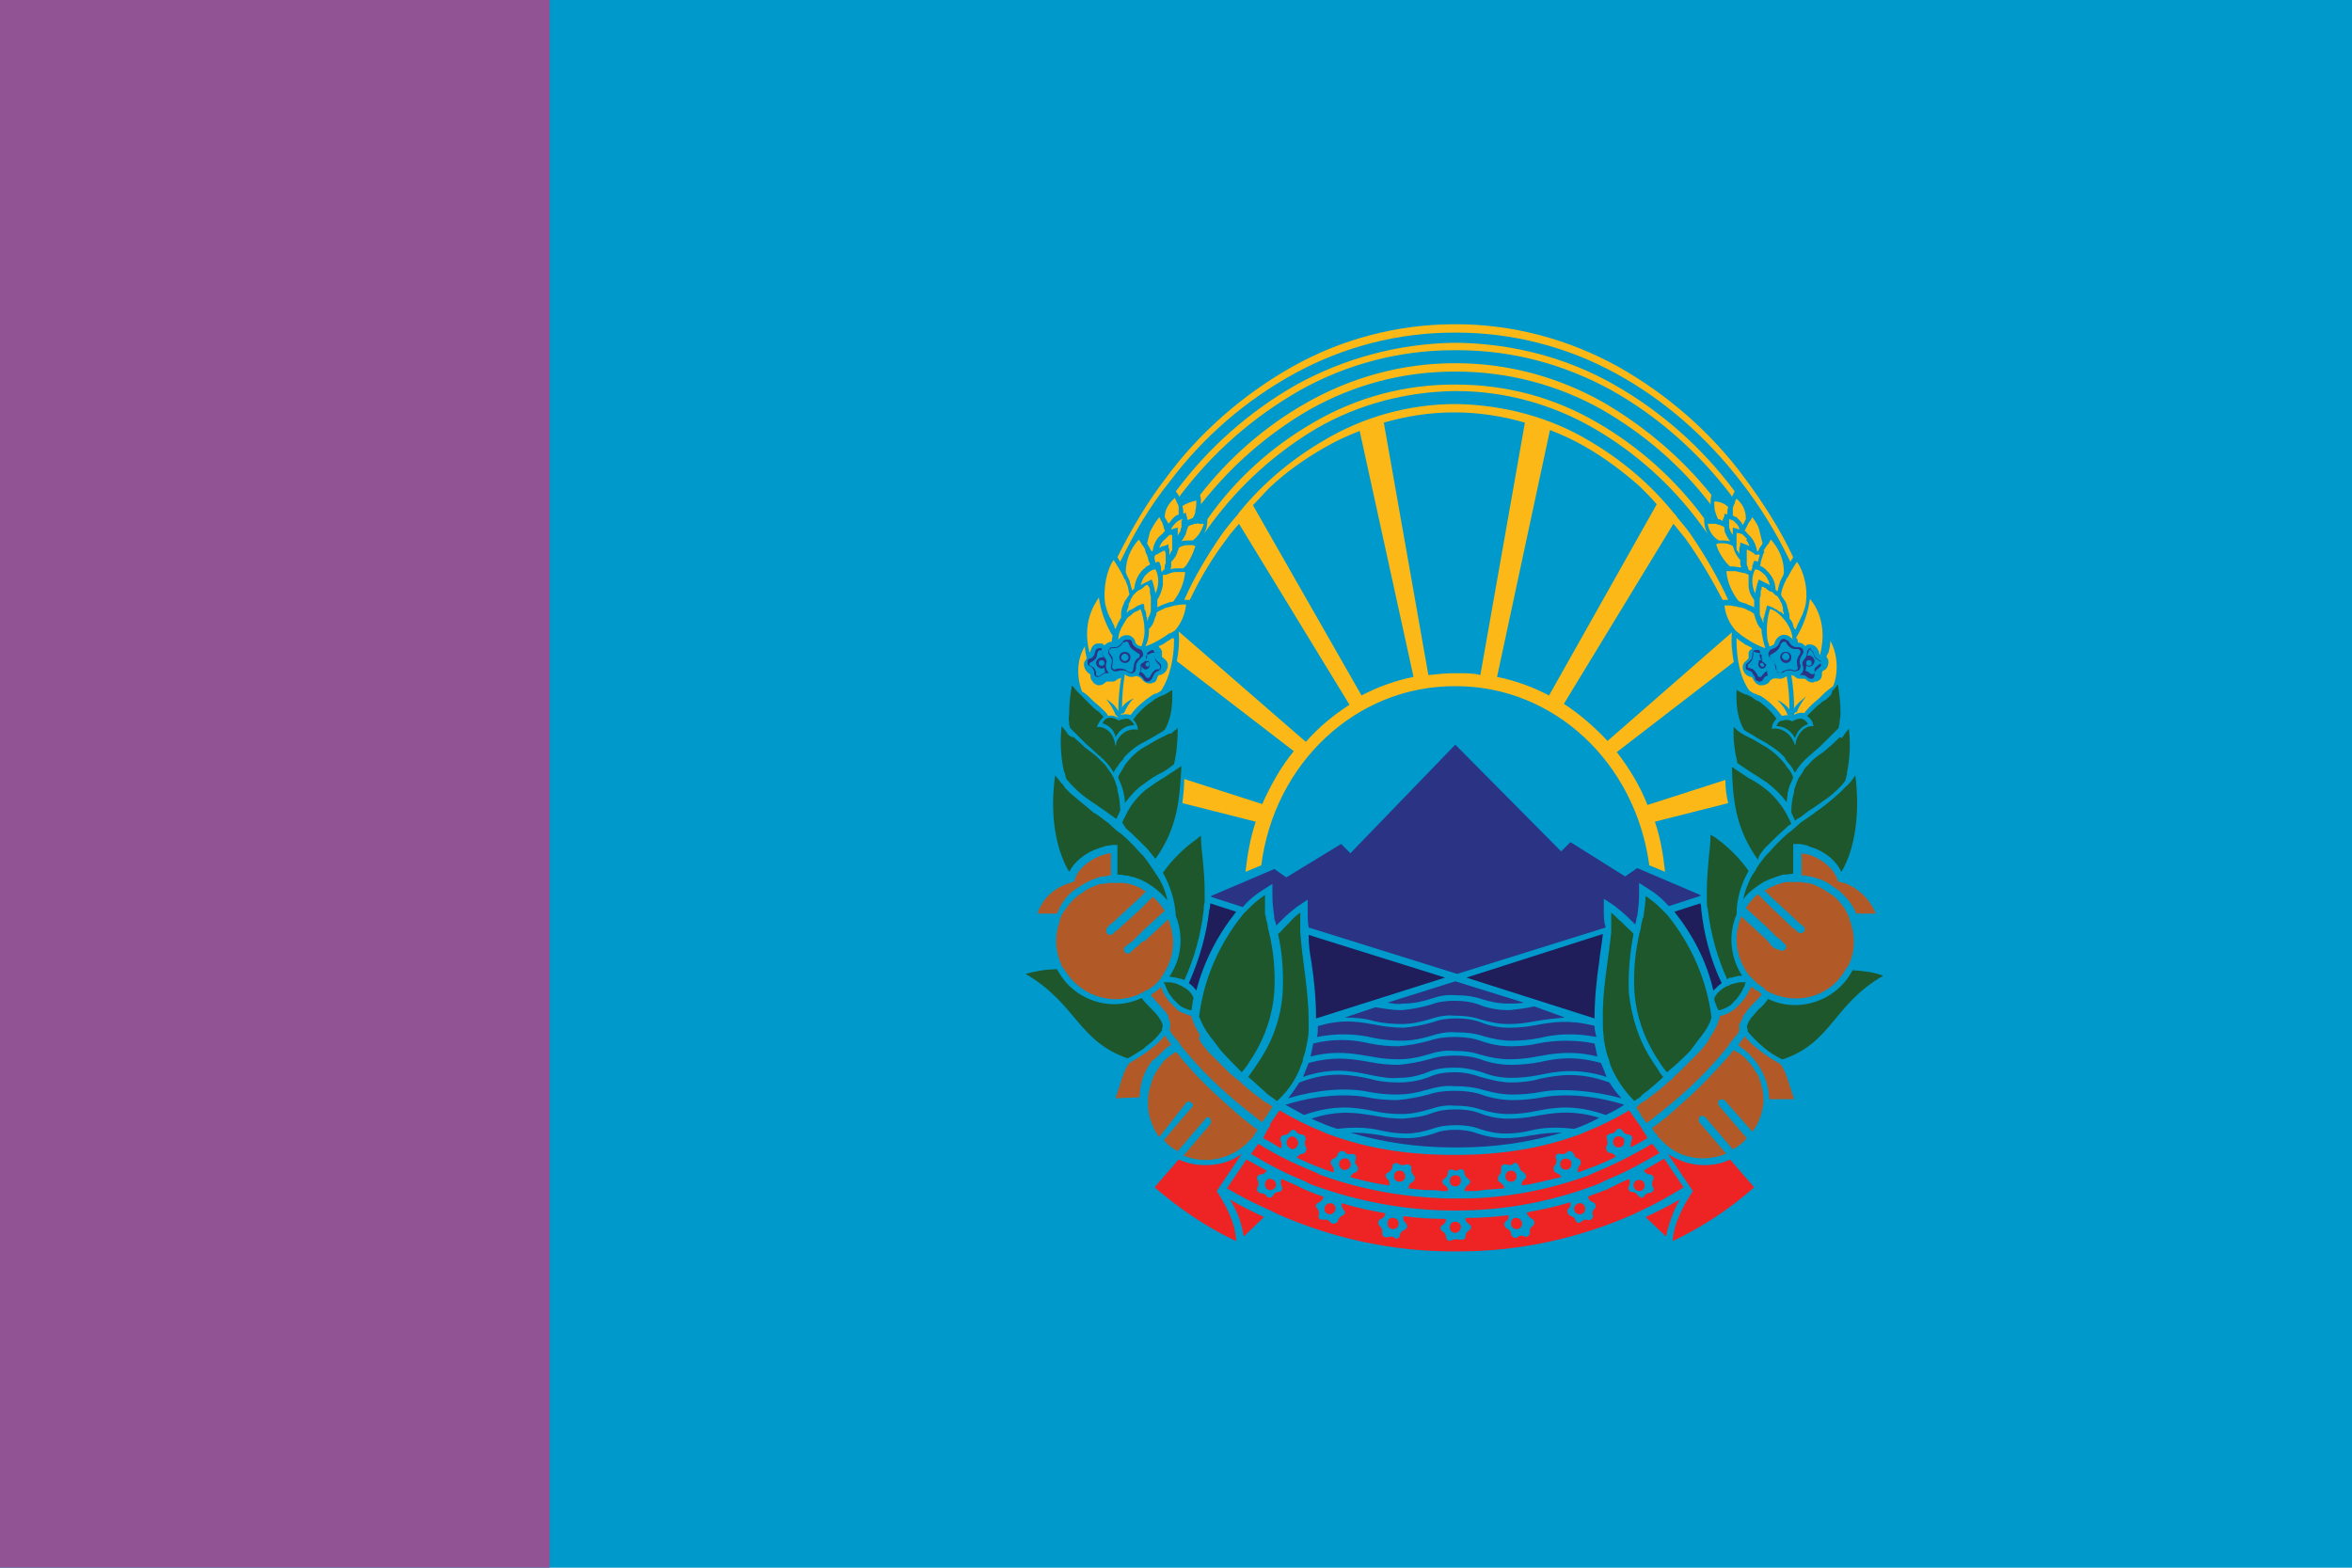 <?xml version="1.0" encoding="utf-8" ?>
<svg baseProfile="full" height="100px" version="1.1" width="150px" xmlns="http://www.w3.org/2000/svg" xmlns:ev="http://www.w3.org/2001/xml-events" xmlns:xlink="http://www.w3.org/1999/xlink"><defs><clipPath id="mask0"><rect height="100" width="150" x="0" y="0" /></clipPath></defs><g clip-path="url(#mask0)"><rect fill="#0099cc" height="100" stroke="none" width="150" x="0" y="0" /><rect fill="#925394" height="100" stroke="none" width="35.059" x="0" y="0" /></g><g transform="translate(62.916, 20.387) scale(0.592) rotate(0, 50.0, 50.0)"><path d="M 13.0,65.5 L 13.2,65.3 L 13.4,65.1 L 13.7,64.9 L 14.0,64.6 L 14.0,64.6 L 16.6,62.2 L 17.1,61.7 L 17.2,61.6 L 17.1,61.6 C 17.0,61.5 16.9,61.5 16.8,61.4 C 16.2,61 15.5,60.8 14.8,60.7 L 14.5,60.7 L 14.2,60.7 L 13.3,60.7 C 13.1,60.7 12.9,60.7 12.7,60.8 C 12.7,60.8 12.6,60.8 12.6,60.8 L 12.5,60.8 L 12.3,60.8 C 12.2,60.8 12.1,60.8 12.0,60.9 C 11.4,61.1 10.9,61.3 10.4,61.7 C 10.3,61.8 10.2,61.8 10.1,61.9 C 10.0,62 9.9,62 9.8,62.1 C 9.2,62.6 8.6,63.3 8.2,64 C 8.1,64.1 8.1,64.2 8,64.4 C 7.9,64.5 7.9,64.6 7.9,64.8 C 7.3,66.4 7.4,68.1 8.1,69.6 C 8.1,69.7 8.2,69.8 8.3,69.9 C 8.4,70 8.4,70.1 8.5,70.2 C 10.3,73.1 14.1,74.1 17.0,72.4 C 17.1,72.3 17.2,72.3 17.4,72.2 C 17.6,72.1 17.6,72.1 17.7,72 L 18.0,71.8 C 18.1,71.7 18.2,71.6 18.3,71.5 C 18.4,71.4 18.5,71.3 18.6,71.2 C 18.7,71.1 18.8,71 18.8,70.9 L 18.8,70.9 C 19.6,69.8 20.1,68.5 20.1,67.1 L 20.1,67.0 C 20.1,66.5 20.0,66.1 19.9,65.6 C 19.8,65.3 19.7,64.9 19.6,64.6 L 19.6,64.6 L 17.0,67.0 L 16.8,67.0 L 16.5,67.3 L 16.5,67.3 L 16.3,67.5 L 16.0,67.7 L 15.5,68.2 C 15.4,68.3 15.3,68.3 15.2,68.3 C 15.0,68.3 14.8,68.1 14.8,67.9 C 14.8,67.8 14.8,67.7 14.9,67.6 L 15.4,67.2 L 15.7,67 L 15.9,66.8 L 16.3,66.4 L 16.6,66.1 L 16.9,65.8 L 19.2,63.7 C 18.8,63.1 18.4,62.6 17.9,62.2 L 17.2,62.9 L 16.8,63.3 L 16.4,63.7 L 14.4,65.5 L 14.2,65.7 L 13.9,65.9 L 13.6,66.2 C 13.5,66.3 13.4,66.3 13.3,66.3 C 13.1,66.3 12.9,66.1 12.9,65.9 C 12.9,65.7 12.9,65.6 13.0,65.5 L 13.0,65.5 M 19.7,76.5 C 19.7,76.5 19.7,76.5 19.7,76.5 L 20.0,77.0 L 20.4,77.5 L 20.6,77.7 L 20.8,78.0 L 20.8,78.0 L 21,78.3 C 23,80.8 25.3,83.0 27.8,85.0 C 28.1,85.3 28.5,85.5 28.8,85.8 L 29.3,86.2 L 29.4,86.3 L 29.5,86.3 L 29.7,86.5 L 29.7,86.5 L 29.9,86.2 L 30.1,85.9 L 30.2,85.8 L 30.3,85.6 L 30.8,84.8 L 30.8,84.8 C 30.7,84.7 30.6,84.7 30.5,84.6 L 30.4,84.5 L 30.0,84.3 L 29.6,84 C 28.8,83.4 28.0,82.8 27.3,82.1 C 27.2,82 27.1,81.9 27.0,81.9 C 26.7,81.6 26.4,81.4 26.1,81.1 C 25.7,80.7 25.3,80.3 24.9,79.9 C 24.8,79.8 24.6,79.6 24.5,79.5 L 24.1,79.1 C 23.7,78.7 23.4,78.3 23.1,77.9 L 22.9,77.5 L 23.0,77.1 C 22.9,76.9 22.8,76.8 22.7,76.6 C 22.6,76.4 22.5,76.2 22.4,76.0 C 22.3,75.7 22.2,75.5 22.1,75.2 C 22.1,75.1 22.1,75.1 22.1,75.0 L 22,75.0 L 21.9,75.0 L 21.9,75.0 C 21.6,74.9 21.2,74.7 20.9,74.6 C 20.8,74.5 20.7,74.5 20.6,74.4 L 20.5,74.3 L 20.4,74.2 L 20.3,74.1 L 20.2,74 L 20.2,74 C 20.2,74 20.1,73.9 20.1,73.9 L 20.1,73.9 L 20.1,73.9 C 20,73.8 19.9,73.7 19.8,73.6 C 19.4,73.2 19.1,72.7 18.9,72.1 C 18.9,72 18.9,72 18.8,72 C 18.8,72 18.8,72 18.8,71.9 L 18.7,72 C 18.6,72.1 18.5,72.2 18.5,72.2 C 18.4,72.3 18.3,72.3 18.2,72.4 C 18.1,72.5 18,72.6 17.9,72.6 L 17.7,72.8 C 18,73.1 18.2,73.4 18.5,73.7 C 18.8,74 19,74.3 19.3,74.6 C 19.4,74.7 19.4,74.8 19.5,74.9 L 19.5,74.9 C 19.6,75 19.6,75.1 19.6,75.2 C 19.6,75.2 19.6,75.2 19.6,75.3 C 19.6,75.3 19.7,75.4 19.7,75.5 C 19.7,75.6 19.8,75.7 19.8,75.9 C 19.8,76.1 19.8,76.3 19.7,76.5 L 19.7,76.5 M 9.4,61.5 C 9.5,61.4 9.6,61.4 9.7,61.3 C 9.8,61.2 9.9,61.2 10,61.1 C 10.6,60.7 11.4,60.3 12.1,60.1 L 12.4,60 L 12.6,60 L 12.7,60 C 12.8,60 12.9,60 13,59.9 L 13.4,59.9 L 13.4,57.5 C 13.2,57.5 13.1,57.5 12.9,57.6 L 12.8,57.6 C 12.7,57.6 12.6,57.7 12.5,57.7 L 12.2,57.8 C 11,58.3 9.8,59.2 9.5,60.4 L 9.5,60.4 L 9.5,60.5 L 9.3,60.6 L 9.3,60.6 L 9.0,60.7 C 7.3,61.2 6.0,62.4 5.5,64.0 L 7.6,64.0 C 8.0,63.0 8.6,62.1 9.4,61.5 M 21.5,84.4 C 21.6,84.2 21.9,84.2 22.1,84.4 C 22.3,84.5 22.3,84.8 22.1,84.9 C 22.1,84.9 22.1,84.9 22.1,84.9 C 22.1,84.9 22.1,84.9 22.1,84.9 L 19.1,88.4 C 19.5,88.9 20.0,89.3 20.6,89.6 L 23.6,86.1 C 23.7,85.9 24.0,85.9 24.1,86.1 C 24.1,86.1 24.1,86.1 24.1,86.2 C 24.2,86.3 24.2,86.6 24.1,86.7 L 21.2,90.1 L 21.3,90.1 C 23.7,91.1 26.5,90.4 28.3,88.5 C 28.4,88.4 28.5,88.3 28.6,88.2 C 28.7,88.1 28.8,88 28.8,87.9 C 28.9,87.7 29.1,87.5 29.2,87.3 C 28.6,86.9 28.1,86.4 27.5,86 C 27.2,85.7 26.9,85.5 26.6,85.2 C 26.3,84.9 26,84.7 25.7,84.4 C 24,82.9 22.4,81.3 20.9,79.5 C 20.8,79.3 20.7,79.2 20.5,79 C 20.5,79 20.4,78.9 20.4,78.9 C 20.3,79 20.2,79 20.1,79.1 C 19.6,79.4 19.1,79.8 18.8,80.3 C 18.4,80.8 18,81.4 17.8,82.1 C 17.6,82.7 17.4,83.4 17.4,84.1 L 17.4,84.5 L 17.4,84.5 C 17.4,84.6 17.4,84.7 17.4,84.9 C 17.5,86 17.9,87.1 18.6,88.1 L 21.5,84.4 M 18.6,79.2 C 18.8,79.0 19.0,78.9 19.1,78.7 C 19.4,78.5 19.6,78.3 19.9,78.1 C 19.7,77.9 19.6,77.7 19.4,77.4 C 19.3,77.3 19.3,77.2 19.2,77.1 L 19,77.4 C 18.8,77.6 18.6,77.8 18.4,78.0 C 17.5,78.8 16.5,79.5 15.4,80.1 C 14.9,80.7 14.6,81.7 14.2,83.0 C 14.1,83.3 14,83.6 13.9,83.9 L 16.5,83.8 C 16.5,82.3 17,80.9 17.9,79.8 C 18.2,79.7 18.4,79.4 18.6,79.2 M 84.0,72.3 C 87.0,74.0 90.8,73.1 92.5,70.1 C 92.6,70.0 92.6,69.9 92.7,69.8 C 92.8,69.7 92.8,69.6 92.9,69.5 C 93.6,68.0 93.6,66.3 93.0,64.7 C 93.0,64.6 92.9,64.5 92.9,64.3 C 92.8,64.2 92.8,64.1 92.7,63.9 C 92.3,63.2 91.8,62.5 91.1,62.0 C 91,61.9 90.9,61.9 90.8,61.8 L 90.5,61.6 C 90,61.3 89.5,61 88.9,60.8 C 88.8,60.8 88.7,60.8 88.6,60.7 L 88.5,60.7 L 88.4,60.7 C 88.4,60.7 88.3,60.7 88.3,60.7 C 88.1,60.7 87.9,60.6 87.7,60.6 L 86.8,60.6 C 86.7,60.6 86.6,60.6 86.5,60.6 L 86.2,60.6 C 85.5,60.7 84.8,61 84.2,61.3 C 84.1,61.4 84,61.4 83.9,61.5 L 83.8,61.5 L 83.9,61.6 L 84.4,62.1 L 87,64.5 L 87,64.5 L 87.3,64.8 L 87.5,65.0 L 87.8,65.2 L 88,65.4 L 88,65.4 C 88.2,65.5 88.2,65.8 88,66.0 C 87.9,66.1 87.8,66.1 87.7,66.1 C 87.6,66.1 87.5,66.1 87.4,66.0 L 87.1,65.7 L 86.8,65.5 L 86.6,65.3 L 84.6,63.4 L 84.2,63.0 L 83.8,62.6 L 83.1,61.9 C 82.6,62.3 82.1,62.9 81.8,63.4 L 84.1,65.5 L 84.4,65.8 L 84.7,66.1 L 85.1,66.5 L 85.4,66.7 L 85.6,66.9 L 86,67.3 C 86.2,67.4 86.2,67.7 86,67.9 C 85.9,68.0 85.8,68.0 85.7,68.0 C 85.6,68.0 85.5,68.0 85.4,67.9 L 85.0,67.8 L 84.7,67.6 L 84.5,67.4 L 84.5,67.4 L 84.2,67.0 L 83.9,66.7 L 81.3,64.3 L 81.3,64.3 C 81,65.1 80.8,65.9 80.8,66.7 C 80.8,66.7 80.8,66.8 80.8,66.8 C 80.8,68.2 81.3,69.5 82.1,70.6 C 82.1,70.6 82.1,70.6 82.1,70.6 L 82.4,70.9 C 82.5,71 82.6,71.1 82.7,71.2 C 82.8,71.3 82.9,71.4 83.0,71.5 L 83.3,71.7 C 83.4,71.8 83.5,71.9 83.6,71.9 C 83.7,71.9 83.8,72.2 84.0,72.3 M 81.4,75.4 C 81.4,75.3 81.4,75.3 81.5,75.2 L 81.5,75.1 C 81.5,75 81.6,74.9 81.7,74.8 L 81.7,74.8 L 81.9,74.5 C 82.1,74.2 82.4,73.9 82.7,73.6 C 83.0,73.3 83.3,73 83.5,72.7 L 83.3,72.5 C 83.2,72.4 83.1,72.3 83.0,72.3 C 82.9,72.3 82.8,72.2 82.7,72.1 C 82.6,72 82.5,72.0 82.5,71.9 L 82.4,71.8 L 82.4,71.9 C 82.4,72 82.4,72 82.3,72 C 82.1,72.5 81.8,73 81.4,73.5 C 81.3,73.6 81.2,73.7 81.1,73.8 L 81.1,73.8 L 81.1,73.8 C 81.1,73.8 81,73.9 81,73.9 L 81,73.9 L 80.9,74 L 80.8,74.1 L 80.7,74.2 L 80.6,74.3 C 80.5,74.4 80.4,74.4 80.3,74.5 C 80,74.7 79.6,74.9 79.2,75 L 79.2,75 L 79.1,75 L 79,75 C 79,75.1 79,75.1 79,75.2 C 78.9,75.5 78.8,75.7 78.7,76 C 78.6,76.2 78.5,76.4 78.4,76.6 C 78.3,76.8 78.2,76.9 78.1,77.1 L 77.9,77.4 L 77.7,77.8 C 77.4,78.2 77.1,78.6 76.7,79 L 76.3,79.4 C 76.2,79.5 76,79.7 75.9,79.8 C 75.5,80.2 75.1,80.6 74.7,81 C 74.4,81.3 74.1,81.5 73.9,81.8 C 73.8,81.9 73.7,82 73.6,82 C 72.9,82.7 72.1,83.3 71.3,83.9 L 70.9,84.2 L 70.5,84.4 L 70.4,84.5 L 70.0,84.9 L 70.0,84.9 L 70.5,85.7 L 70.6,85.9 L 70.7,86.0 L 70.9,86.3 L 71.1,86.6 C 71.1,86.6 71.1,86.6 71.1,86.6 L 71.3,86.4 L 71.4,86.4 L 71.5,86.3 L 72,85.9 C 72.3,85.6 72.7,85.4 73,85.1 C 75.5,83.1 77.8,80.9 79.8,78.4 L 80,78.1 L 80,78.1 L 80.2,77.8 L 80.4,77.6 C 80.5,77.4 80.7,77.2 80.8,77.1 C 80.9,77.0 81.0,76.8 81.1,76.6 C 81.1,76.6 81.1,76.6 81.1,76.6 L 81.1,76.6 C 81.1,76.4 81.1,76.1 81.1,75.9 C 81.3,75.7 81.3,75.5 81.4,75.4 M 91.9,60.6 L 91.9,60.6 L 91.7,60.5 L 91.7,60.4 L 91.7,60.4 C 91.3,59.2 90.2,58.3 89.0,57.8 L 88.7,57.7 C 88.6,57.7 88.5,57.6 88.4,57.6 L 88.3,57.6 C 88.1,57.6 88,57.5 87.8,57.5 L 87.8,59.9 L 88.2,59.9 C 88.3,59.9 88.4,59.9 88.5,60 L 88.6,60 L 88.8,60 L 89.1,60.1 C 89.9,60.3 90.6,60.6 91.2,61.1 C 91.3,61.2 91.4,61.2 91.5,61.3 C 91.6,61.4 91.7,61.4 91.8,61.5 C 92.6,62.2 93.3,63.0 93.7,64.0 L 95.8,64.0 C 95.2,62.5 94.0,61.3 92.4,60.7 L 91.9,60.6 M 83.7,83.9 C 83.7,83.2 83.5,82.5 83.3,81.9 C 83.2,81.6 83.1,81.3 82.9,81.1 C 82.7,80.8 82.5,80.4 82.2,80.1 C 81.8,79.6 81.4,79.2 80.8,78.9 C 80.7,78.8 80.6,78.8 80.5,78.7 L 80.4,78.8 L 80,79.3 C 78.5,81.0 76.9,82.7 75.2,84.2 C 74.9,84.5 74.6,84.7 74.3,85.0 C 74,85.3 73.7,85.5 73.4,85.8 C 72.9,86.2 72.3,86.7 71.7,87.1 C 71.8,87.3 71.9,87.5 72.1,87.7 C 72.2,87.8 72.3,87.9 72.3,88 C 72.3,88.1 72.5,88.2 72.6,88.3 C 74.3,90.3 77.1,90.9 79.6,89.9 L 79.7,89.9 L 76.8,86.5 C 76.7,86.4 76.7,86.1 76.8,86 C 76.8,86 76.8,86 76.8,85.9 C 76.9,85.8 77,85.8 77.2,85.8 C 77.3,85.8 77.3,85.9 77.4,85.9 L 80.4,89.4 C 81,89.1 81.5,88.7 81.9,88.2 L 78.9,84.7 C 78.8,84.5 78.8,84.3 78.9,84.1 C 79.1,84 79.3,84 79.5,84.1 L 82.5,87.5 C 83.2,86.6 83.6,85.5 83.7,84.3 C 83.7,84.2 83.7,84.1 83.7,83.9 L 83.7,83.9 C 83.7,84.2 83.7,84.0 83.7,83.9 M 85.5,80.2 C 84.4,79.6 83.4,78.9 82.5,78.1 C 82.3,77.9 82.1,77.7 81.9,77.5 C 81.8,77.4 81.8,77.3 81.7,77.2 L 81.5,77.5 C 81.3,77.7 81.2,77.9 81.0,78.2 C 81.3,78.4 81.5,78.6 81.8,78.8 C 82.0,79 82.2,79.1 82.3,79.3 C 82.5,79.5 82.7,79.7 82.9,80 C 83.8,81.2 84.3,82.6 84.3,84 L 87.0,84.0 C 86.9,83.7 86.8,83.4 86.7,83.1 C 86.3,81.8 86.0,80.8 85.5,80.2" fill="#B15A27" stroke="none" stroke-width="0px" /><path d="M 26.9,63.8 L 24.1,62.9 C 24.1,63.1 24.1,63.3 24,63.6 C 23.7,66.3 22.9,69.0 21.8,71.5 C 22.1,71.7 22.4,72.0 22.6,72.3 C 23.4,69.2 24.9,66.3 26.9,63.8 M 35.0,69.2 C 35.3,71.2 35.5,73.2 35.5,75.3 L 49.4,70.9 L 34.7,66.3 C 34.7,67.2 34.8,68.2 35.0,69.2 M 79.2,71.5 C 78.0,69.0 77.3,66.3 77.0,63.6 C 77.0,63.4 77.0,63.2 76.9,62.9 L 74.1,63.8 C 76.1,66.3 77.6,69.2 78.3,72.3 C 78.6,72.0 78.9,71.7 79.2,71.5 M 51.7,70.9 L 65.5,75.3 C 65.5,73.3 65.7,71.2 66.0,69.2 C 66.1,68.2 66.3,67.2 66.4,66.2 L 51.7,70.9" fill="#1F1D5A" stroke="none" stroke-width="0px" /><path d="M 19.3,44.8 C 19.1,44.9 18.9,45.0 18.7,45.1 L 18.3,45.3 C 18.0,45.5 17.6,45.7 17.3,45.9 C 17.2,45.9 17.2,46.0 17.1,46.0 C 16.2,46.5 15.5,47.2 14.9,48.0 L 14.8,48.2 C 14.6,48.5 14.4,48.9 14.2,49.2 C 14.2,49.2 14.2,49.3 14.2,49.3 C 14.2,49.3 14.2,49.4 14.2,49.4 C 14.3,49.6 14.4,49.9 14.5,50.1 C 14.5,50.2 14.6,50.3 14.6,50.4 C 14.6,50.5 14.7,50.6 14.7,50.7 C 14.7,50.8 14.8,51.0 14.8,51.2 L 14.8,51.2 C 14.9,51.5 14.9,51.8 14.9,52.1 C 15.5,51.3 16.2,50.5 17,50.0 L 17,50.0 C 17.5,49.6 18.1,49.2 18.7,48.9 C 19.3,48.6 19.7,48.3 20.2,47.9 C 20.5,46.6 20.6,45.3 20.6,44.0 C 20.4,44.2 20.1,44.4 19.9,44.6 C 19.6,44.6 19.5,44.7 19.3,44.8 M 15.0,54.8 C 15.7,55.4 16.3,56.0 16.9,56.6 L 17.1,56.8 C 17.2,56.9 17.2,56.9 17.3,57.0 C 17.5,57.2 18,57.9 18.2,58.1 C 20.7,54.6 20.8,51.4 21,48.1 L 20.7,48.3 L 20.4,48.5 L 20.1,48.7 C 19.8,48.9 19.5,49.1 19.2,49.3 C 18.5,49.7 17.8,50.2 17.1,50.7 L 17.1,50.7 C 16.3,51.4 15.6,52.2 15.1,53.2 C 15,53.4 14.9,53.6 14.8,53.8 L 14.8,53.8 C 14.7,53.9 14.7,54.1 14.6,54.2 L 14.7,54.3 L 15.0,54.8 M 14.2,43.2 C 14.0,43.0 13.6,42.9 13.3,42.9 C 12.9,42.9 12.6,43.2 12.5,43.5 C 13.2,43.7 13.8,44.3 13.9,45 C 14.3,44.2 15,43.7 15.9,43.7 C 15.8,43.4 15.5,43.1 15.2,43 C 14.9,43.0 14.5,43.1 14.2,43.2 M 11.7,57.1 C 11.8,57.1 11.9,57.0 12.0,57.0 C 12.1,57.0 12.2,56.9 12.3,56.9 C 12.5,56.8 12.7,56.8 12.9,56.7 C 13.2,56.7 13.4,56.6 13.7,56.6 L 14.1,56.6 L 14.1,59.8 C 14.4,59.8 14.6,59.8 14.9,59.9 L 15.2,59.9 L 15.5,60.0 C 16.1,60.1 16.8,60.4 17.3,60.7 C 17.4,60.8 17.5,60.8 17.6,60.9 C 17.7,61 17.8,61 17.9,61.1 C 18.5,61.5 19,62 19.5,62.6 C 19.3,61.7 19,60.9 18.5,60.1 L 18.3,59.8 C 18.2,59.7 18.2,59.6 18.1,59.5 C 17.7,58.9 17.3,58.3 16.9,57.8 L 16.7,57.6 L 16.5,57.4 C 15.9,56.7 15.2,56 14.5,55.4 L 14.2,55.2 C 13.8,54.9 13.5,54.6 13.2,54.3 C 12.6,53.9 12.1,53.4 11.5,53.1 C 10.7,52.4 9.8,51.7 9.0,51.0 C 8.8,50.8 8.7,50.7 8.5,50.5 L 8.3,50.2 C 8.3,50.2 8.3,50.2 8.3,50.2 C 8.2,50.1 8.2,50.0 8.1,50.0 C 7.9,49.7 7.6,49.4 7.4,49.1 C 6.8,53.1 7.4,57.0 8.9,59.5 C 9.5,58.4 10.5,57.6 11.7,57.1 M 8.4,48.8 C 8.5,49.0 8.5,49.3 8.6,49.5 C 9.1,50.1 9.7,50.7 10.3,51.2 L 10.3,51.2 C 10.8,51.6 11.4,52.0 12,52.4 C 12.4,52.7 12.9,53 13.4,53.4 C 13.6,53.5 13.8,53.7 14,53.8 C 14.1,53.5 14.3,53.2 14.4,52.9 C 14.4,52.2 14.3,51.4 14.1,50.7 L 14.1,50.5 C 14,50.2 13.9,49.9 13.8,49.6 C 13.7,49.5 13.7,49.3 13.6,49.2 C 13.5,49.0 13.4,48.8 13.2,48.6 C 13.1,48.4 12.9,48.2 12.8,48.0 C 12.8,48.0 12.7,47.9 12.7,47.9 C 12.6,47.8 12.6,47.8 12.5,47.7 C 12.1,47.3 11.8,47 11.4,46.7 C 11.1,46.5 10.9,46.3 10.6,46.1 L 10.5,46 C 10.1,45.6 9.7,45.3 9.4,45 C 9.2,45.0 9.0,44.9 8.9,44.8 C 8.8,44.7 8.8,44.7 8.7,44.6 L 8.6,44.4 C 8.6,44.4 8.5,44.3 8.5,44.3 C 8.3,44.1 8.2,43.9 8.1,43.8 C 7.9,45.4 8.0,47.0 8.3,48.5 C 8.3,48.6 8.4,48.7 8.4,48.8 M 8.9,43.5 C 8.9,43.7 9.0,43.9 9.0,44.0 C 9.5,44.5 10.0,45.0 10.5,45.5 L 10.6,45.6 C 10.9,45.9 11.3,46.2 11.6,46.5 C 11.9,46.8 12.3,47.1 12.6,47.4 L 12.7,47.5 C 13.1,47.9 13.4,48.3 13.7,48.8 L 13.7,48.8 C 13.8,48.6 13.9,48.4 14.0,48.3 C 14.2,48.0 14.4,47.7 14.7,47.4 L 14.8,47.2 C 15.4,46.5 16.2,45.9 17.0,45.5 L 17.2,45.4 C 17.4,45.3 17.7,45.1 17.9,45 C 18.4,44.7 18.8,44.5 19.2,44.2 C 19.7,43.3 20.1,42.1 20.0,39.9 C 19.7,40.1 19.4,40.3 19.0,40.5 L 18.9,40.5 L 18.5,40.7 C 18.3,40.8 18.1,40.9 17.9,41.1 L 17.9,41.1 L 17.6,41.3 C 16.9,41.8 16.3,42.4 15.8,43.1 C 16.1,43.4 16.3,43.8 16.3,44.2 C 15.3,44.0 14.4,44.6 14,45.5 C 14.0,45.6 13.9,46.0 13.9,46.0 L 13.8,45.5 C 13.6,44.6 13.0,44.0 12.2,43.9 L 11.9,43.9 C 12.0,43.5 12.3,43.1 12.6,42.8 C 12.4,42.6 12.2,42.3 12.0,42.2 C 11.7,42 11.5,41.8 11.2,41.5 L 11.1,41.4 L 11.0,41.3 L 10.6,40.9 L 10.2,40.5 C 10.1,40.4 9.9,40.2 9.8,40.1 C 9.7,40.0 9.2,39.4 9.2,39.4 C 9.0,40.5 8.9,41.5 8.9,42.6 C 8.8,42.9 8.9,43.2 8.9,43.5 M 20.9,66.9 C 20.9,68.3 20.5,69.6 19.7,70.8 C 19.9,70.8 20.2,70.9 20.4,70.9 C 20.5,70.9 20.6,71.0 20.8,71.0 C 21,71.0 21,71.1 21.2,71.1 L 21.3,71.2 L 21.3,71.2 C 22.4,68.8 23.1,66.2 23.4,63.6 C 23.4,63.3 23.4,63.1 23.5,62.8 L 23.5,61.6 C 23.5,60.4 23.4,59.3 23.3,58.2 C 23.2,57.3 23.1,56.5 23.1,55.6 L 22.6,56 C 21.2,57 20.0,58.2 19.0,59.6 C 19.8,61 20.3,62.6 20.4,64.3 C 20.7,65.0 20.9,65.9 20.9,66.9 M 15.2,79.6 C 15.8,79.3 16.2,79.0 16.7,78.7 C 16.9,78.6 17.1,78.4 17.2,78.3 C 17.9,77.8 18.4,77.3 18.9,76.6 L 18.9,76.6 L 18.9,76.4 C 19.0,76.2 19.0,76 18.9,75.8 C 18.9,75.7 18.8,75.6 18.7,75.4 C 18.6,75.3 18.6,75.2 18.5,75.1 C 18.3,74.8 18.0,74.5 17.7,74.2 C 17.3,73.8 17.0,73.5 16.7,73.1 C 13.3,74.7 9.3,73.3 7.6,70 C 6.4,70 5.3,70.2 4.2,70.5 C 9.7,73.7 9.8,77.7 15.2,79.6 C 15.1,79.6 15.1,79.6 15.2,79.6 M 30.2,83.4 L 30.6,83.7 L 31.3,84.2 C 32.5,83.1 33.4,81.8 33.9,80.3 C 34.0,80.1 34.1,79.9 34.1,79.6 C 34.3,79.1 34.4,78.6 34.5,78.1 C 34.5,77.9 34.6,77.7 34.6,77.5 C 34.7,77.1 34.7,76.7 34.7,76.3 L 34.7,76.3 L 34.7,75.5 C 34.7,72.3 34.0,69.0 33.8,66.0 C 33.8,65.9 33.8,65.7 33.8,65.6 C 33.8,65.5 33.8,65.3 33.8,65.2 C 33.8,64.8 33.8,64.3 33.8,63.9 C 33.4,64.2 33,64.5 32.7,64.9 C 32.6,65 32.5,65.1 32.4,65.2 L 32.2,65.4 C 32.2,65.4 32.1,65.5 32.1,65.5 L 32.1,65.5 C 31.9,65.7 31.7,66 31.4,66.2 C 31.9,68.3 32.0,70.5 31.9,72.6 C 31.7,75.3 30.8,77.8 29.3,80.0 C 29.2,80.1 29.2,80.2 29.1,80.3 C 29,80.4 29.0,80.5 28.9,80.6 C 28.7,80.9 28.4,81.3 28.2,81.6 C 28.8,82.1 29.3,82.6 29.9,83.1 L 30.2,83.4 M 24.3,77.5 C 24.4,77.6 24.5,77.8 24.6,77.9 L 24.6,77.9 C 24.7,78.0 24.8,78.2 24.9,78.3 C 25,78.4 25.1,78.6 25.2,78.7 C 25.9,79.5 26.7,80.3 27.5,81.1 C 27.8,80.7 28.1,80.4 28.3,80 L 28.5,79.7 L 28.7,79.4 C 30,77.3 30.8,75 31,72.5 C 31.1,70.6 31,68.7 30.6,66.8 C 30.6,66.6 30.5,66.5 30.5,66.3 L 30.4,65.9 C 30.3,65.6 30.3,65.2 30.2,64.9 C 30.2,64.8 30.1,64.6 30.1,64.5 C 30.1,64.4 30.1,64.2 30.0,64.1 C 30.0,63.3 30.0,62.7 30.0,62.0 C 29.4,62.4 28.8,62.9 28.3,63.4 C 28.2,63.5 28.1,63.6 28.0,63.7 C 27.9,63.8 27.8,63.9 27.7,64 C 25.1,67.2 23.4,71.0 22.9,75.1 C 23.2,75.8 23.5,76.5 24.0,77.1 C 24.1,77.3 24.2,77.4 24.3,77.5 M 21.0,71.8 L 21.0,71.8 C 20.8,71.7 20.7,71.7 20.6,71.6 C 20.5,71.6 20.4,71.5 20.2,71.5 C 20,71.4 19.7,71.4 19.4,71.4 L 19.1,71.4 C 19.1,71.4 19.1,71.4 19.1,71.4 L 19.1,71.4 C 19.1,71.5 19.1,71.5 19.2,71.6 C 19.3,71.8 19.3,71.9 19.4,72.1 C 19.5,72.3 19.6,72.6 19.8,72.8 C 19.9,72.9 20.0,73.1 20.1,73.2 C 20.2,73.3 20.3,73.4 20.4,73.5 C 20.4,73.5 20.4,73.5 20.5,73.6 C 20.5,73.6 20.5,73.6 20.5,73.6 C 20.6,73.7 20.6,73.7 20.7,73.8 L 20.8,73.9 C 21.1,74.1 21.5,74.3 21.9,74.4 L 22,74.4 L 22.1,74.4 L 22.1,74.3 C 22.1,74.1 22.2,73.8 22.2,73.6 C 22.2,73.4 22.3,73.2 22.3,73.1 C 22.1,72.5 21.6,72.1 21.0,71.8 M 86.9,49.3 L 86.9,49.3 C 86.7,48.8 86.5,48.5 86.2,48.2 C 86.2,48.1 86.1,48.1 86.1,48 C 85.5,47.2 84.7,46.5 83.9,46 L 83.7,45.9 C 83.4,45.7 83.0,45.5 82.7,45.3 L 82.3,45.1 C 82.1,45 81.9,44.9 81.7,44.8 C 81.5,44.7 81.4,44.6 81.2,44.5 C 80.9,44.3 80.7,44.1 80.5,43.9 C 80.4,45.2 80.6,46.5 80.9,47.8 C 81.4,48.1 81.9,48.5 82.4,48.8 C 82.9,49.1 83.5,49.5 84.1,49.9 L 84.1,49.9 C 84.9,50.5 85.6,51.2 86.2,52 C 86.2,51.7 86.3,51.4 86.3,51.1 L 86.3,51.1 C 86.3,50.9 86.4,50.8 86.4,50.6 L 86.5,50.3 C 86.5,50.2 86.6,50.1 86.6,50.0 C 86.7,49.9 86.8,49.6 86.9,49.3 L 86.9,49.3 M 83.8,57.0 L 84.0,56.8 L 84.2,56.6 C 84.8,56 85.4,55.4 86.1,54.8 C 86.3,54.6 86.4,54.5 86.6,54.4 L 86.7,54.3 C 86.6,54.2 86.6,54.0 86.5,53.9 C 86.5,53.9 86.5,53.9 86.5,53.9 C 86.4,53.7 86.3,53.5 86.2,53.3 C 85.7,52.4 85.0,51.5 84.2,50.8 L 84.2,50.8 C 83.6,50.3 82.9,49.8 82.1,49.4 C 81.8,49.2 81.5,49.0 81.2,48.8 L 80.9,48.6 L 80.6,48.4 C 80.5,48.3 80.4,48.3 80.3,48.2 C 80.4,51.5 80.6,54.7 83.1,58.2 C 83.2,57.7 83.5,57.4 83.8,57.0 M 85.1,43.8 C 85.9,43.8 86.7,44.3 87.1,45.1 C 87.3,44.4 87.8,43.8 88.5,43.6 C 88.3,43.2 88.0,43.0 87.7,43.0 C 87.4,43.0 87.1,43.1 86.8,43.3 C 86.5,43.1 86.1,43.1 85.8,43.2 C 85.4,43.2 85.2,43.5 85.1,43.8 M 92.7,50.2 L 92.7,50.2 L 92.4,50.5 C 92.2,50.7 92.1,50.8 91.9,51.0 C 91.1,51.7 90.3,52.4 89.4,53.0 C 88.9,53.4 88.3,53.8 87.7,54.2 C 87.4,54.5 87.0,54.8 86.7,55.1 L 86.4,55.3 C 85.7,55.9 85.0,56.6 84.4,57.3 L 84.2,57.5 L 84.0,57.7 C 83.6,58.2 83.1,58.8 82.8,59.4 C 82.7,59.5 82.7,59.6 82.6,59.7 C 82.5,59.8 82.5,59.9 82.4,60 C 82,60.8 81.7,61.6 81.5,62.5 C 81.9,61.9 82.5,61.4 83.1,61 C 83.2,60.9 83.3,60.9 83.4,60.8 C 83.5,60.7 83.6,60.7 83.7,60.6 C 84.3,60.3 84.9,60.1 85.5,59.9 L 85.8,59.8 L 86.1,59.8 C 86.4,59.8 86.6,59.7 86.9,59.7 L 86.9,56.5 L 87.3,56.5 C 87.6,56.5 87.8,56.5 88.1,56.6 C 88.3,56.6 88.5,56.7 88.7,56.8 C 88.8,56.8 88.9,56.9 89,56.9 C 89.1,56.9 89.2,57.0 89.3,57.0 C 90.5,57.5 91.5,58.3 92.1,59.5 C 93.6,57.0 94.1,53.1 93.6,49.1 C 93.4,49.4 93.2,49.7 92.9,50.0 C 92.8,50.1 92.8,50.2 92.7,50.2 M 91.7,45.2 C 91.4,45.5 91.0,45.9 90.6,46.2 L 90.5,46.3 C 90.3,46.5 90,46.7 89.7,46.9 C 89.3,47.2 88.9,47.5 88.6,47.9 C 88.5,48 88.5,48 88.4,48.1 L 88.3,48.2 C 88.1,48.4 88,48.6 87.9,48.8 C 87.8,49 87.6,49.2 87.5,49.4 C 87.4,49.5 87.4,49.7 87.3,49.8 C 87.2,50.1 87.1,50.4 87,50.7 L 87,50.9 C 86.8,51.6 86.7,52.3 86.7,53.1 C 86.8,53.4 87,53.7 87.1,54 C 87.3,53.8 87.5,53.7 87.7,53.6 C 88.2,53.2 88.6,52.9 89.1,52.6 C 89.7,52.2 90.2,51.8 90.8,51.4 L 90.8,51.4 C 91.4,50.9 92,50.4 92.5,49.7 C 92.6,49.5 92.6,49.2 92.7,49 C 92.7,48.9 92.7,48.9 92.7,48.8 C 93,47.3 93.1,45.7 92.9,44.1 C 92.8,44.2 92.6,44.4 92.5,44.6 L 92.4,44.7 L 92.3,44.9 C 92.2,45 92.2,45 92.1,45.1 C 92.0,44.9 91.8,45.1 91.7,45.2 M 90.9,40.5 L 90.5,40.9 L 90.0,41.2 L 89.9,41.3 L 89.8,41.4 C 89.5,41.6 89.3,41.8 89,42.1 C 88.8,42.3 88.6,42.5 88.4,42.7 C 88.8,43 89,43.3 89.1,43.8 L 88.8,43.8 C 88.1,43.9 87.5,44.5 87.2,45.4 C 87.2,45.6 87.1,45.9 87.1,45.9 C 87.1,45.9 87,45.5 86.9,45.4 C 86.5,44.5 85.5,43.9 84.6,44.1 C 84.6,43.7 84.8,43.3 85.1,43 C 84.6,42.3 84,41.7 83.3,41.2 L 82.9,41.0 L 82.9,41.0 C 82.7,40.9 82.5,40.7 82.3,40.6 L 81.9,40.4 L 81.8,40.4 C 81.5,40.3 81.1,40.1 80.8,39.9 C 80.7,42.1 81.1,43.3 81.6,44.2 C 82,44.5 82.5,44.7 82.9,45 C 83.1,45.1 83.4,45.3 83.6,45.4 L 83.8,45.5 C 84.6,46 85.4,46.5 86,47.2 L 86.1,47.4 C 86.3,47.7 86.6,48.0 86.8,48.3 C 86.9,48.5 87,48.7 87.1,48.8 L 87.1,48.8 C 87.4,48.3 87.7,47.9 88.1,47.5 L 88.2,47.4 C 88.5,47.1 88.9,46.8 89.2,46.5 C 89.6,46.2 89.9,45.9 90.2,45.6 L 90.3,45.5 C 90.8,45.0 91.3,44.5 91.8,44.0 C 91.8,43.8 91.9,43.6 91.9,43.4 C 91.9,43.1 92,42.8 92,42.5 C 92,41.4 91.9,40.3 91.7,39.3 C 91.7,39.3 91.2,40.0 91.1,40.0 C 91.1,40.2 91.0,40.4 90.9,40.5 M 93.3,70.1 C 91.6,73.4 87.5,74.8 84.2,73.2 C 83.9,73.6 83.6,74 83.2,74.3 C 82.9,74.6 82.7,74.9 82.4,75.2 C 82.3,75.3 82.3,75.4 82.2,75.5 C 82.1,75.6 82.1,75.7 82.0,75.9 C 81.9,76.1 81.9,76.3 82.0,76.5 L 82.0,76.7 L 82.0,76.7 C 82.5,77.3 83.1,77.9 83.7,78.4 L 84.2,78.8 C 84.6,79.1 85.1,79.4 85.7,79.7 L 85.8,79.7 C 91.1,77.9 91.2,73.8 96.6,70.7 C 95.6,70.3 94.5,70.2 93.3,70.1 M 70.8,83.4 L 71.2,83.1 C 71.8,82.6 72.4,82.1 72.9,81.6 C 72.6,81.3 72.4,80.9 72.2,80.6 L 72.0,80.3 L 71.8,80.0 C 70.3,77.8 69.5,75.2 69.2,72.6 C 69.1,70.5 69.3,68.3 69.7,66.2 C 69.5,65.9 69.2,65.7 69.0,65.5 L 69.0,65.5 C 69.0,65.5 68.9,65.4 68.9,65.4 L 68.7,65.2 C 68.6,65.1 68.5,65 68.4,64.9 C 68.0,64.6 67.7,64.2 67.3,63.9 C 67.3,64.3 67.3,64.8 67.3,65.2 C 67.3,65.3 67.3,65.5 67.3,65.6 C 67.3,65.8 67.3,65.9 67.3,66.0 C 67,69.0 66.3,72.4 66.4,75.5 L 66.4,75.9 C 66.4,76.0 66.4,76.2 66.4,76.3 L 66.4,76.3 C 66.4,76.7 66.5,77.1 66.5,77.5 C 66.5,77.7 66.6,77.9 66.6,78.1 C 66.7,78.6 66.8,79.1 67.0,79.6 C 67.1,79.8 67.1,80 67.2,80.3 C 67.8,81.8 68.7,83.1 69.8,84.2 C 70.0,84 70.3,83.9 70.5,83.7 C 70.5,83.6 70.7,83.5 70.8,83.4 M 75.8,78.8 L 76.1,78.4 L 76.4,78 L 76.4,78 C 76.5,77.9 76.6,77.7 76.7,77.6 C 76.8,77.5 76.9,77.3 77,77.2 C 77.5,76.6 77.9,75.9 78.1,75.2 C 77.6,71.1 75.9,67.3 73.3,64.1 C 73.2,64 73.1,63.9 73,63.8 L 72.7,63.5 C 72.2,63 71.6,62.5 71,62.1 C 71,62.8 70.9,63.4 70.8,64.1 C 70.8,64.2 70.8,64.4 70.7,64.5 C 70.6,64.6 70.7,64.8 70.6,64.9 C 70.5,65.2 70.5,65.6 70.4,65.9 C 70.4,66.0 70.3,66.2 70.3,66.3 C 70.3,66.4 70.2,66.6 70.2,66.8 C 69.8,68.7 69.7,70.6 69.8,72.5 C 70.0,75 70.8,77.3 72.1,79.4 L 72.3,79.7 L 72.5,80 C 72.7,80.4 73.0,80.7 73.3,81.1 C 74.3,80.3 75.1,79.5 75.8,78.8 M 78.8,74.3 L 78.8,74.4 L 78.9,74.4 L 79,74.4 C 79.4,74.3 79.8,74.1 80.1,73.9 C 80.2,73.9 80.2,73.8 80.2,73.8 C 80.3,73.7 80.4,73.7 80.4,73.6 L 80.4,73.6 C 80.4,73.6 80.4,73.6 80.5,73.5 C 80.6,73.4 80.7,73.3 80.8,73.2 C 80.9,73.1 81,72.9 81.1,72.8 C 81.2,72.6 81.4,72.4 81.5,72.1 C 81.6,71.9 81.7,71.8 81.7,71.6 L 81.8,71.4 L 81.8,71.4 C 81.8,71.4 81.8,71.4 81.8,71.4 L 81.5,71.4 C 81.2,71.4 81,71.4 80.7,71.5 C 80.6,71.5 80.4,71.6 80.3,71.6 C 80.2,71.6 80.1,71.7 79.9,71.8 L 79.8,71.8 C 79.2,72.1 78.7,72.5 78.4,73.1 C 78.4,73.2 78.4,73.4 78.5,73.6 C 78.6,73.8 78.7,74.2 78.8,74.3 M 82.1,59.4 C 81.1,58.0 79.9,56.8 78.5,55.8 L 78.0,55.5 C 78.0,56.3 77.9,57.2 77.8,58.1 C 77.7,59.2 77.6,60.4 77.6,61.5 L 77.6,62.7 C 77.6,63.0 77.6,63.2 77.7,63.5 C 78,66.1 78.7,68.7 79.8,71.1 L 79.8,71.1 L 79.9,71.0 C 80,70.9 80.1,70.9 80.3,70.9 C 80.4,70.9 80.5,70.8 80.7,70.8 C 80.9,70.7 81.1,70.7 81.4,70.7 C 80.1,68.7 79.9,66.2 80.8,64.1 C 80.8,62.4 81.3,60.8 82.1,59.4" fill="#1E572B" stroke="none" stroke-width="0px" /><path d="M 15.0,32.4 C 14.9,32.6 14.8,32.7 14.7,32.9 C 14.4,33.4 14.2,33.9 14.2,34.5 C 14.4,34.2 14.7,34.0 15.1,34.0 C 15.5,34.0 15.8,34.2 16.0,34.6 C 16.0,34.8 16.1,34.9 16.2,35.0 C 16.3,35.1 16.5,35.2 16.7,35.2 C 16.9,34.6 17.1,33.9 17.0,33.2 C 17.0,32.5 16.8,31.8 16.6,31.2 C 16.6,31.2 16.1,31.5 16.0,31.5 C 15.8,31.6 15.6,31.8 15.5,31.9 C 15.3,32.0 15.1,32.2 15.0,32.4 M 15.2,31.2 C 15.2,31.3 15.1,31.4 15.1,31.6 L 15.3,31.4 L 15.4,31.3 L 15.4,31.3 L 15.5,31.3 C 15.6,31.3 15.6,31.2 15.7,31.2 C 15.8,31.1 15.9,31.1 16,31 C 16.1,31 16.1,30.9 16.2,30.9 L 16.3,30.8 L 16.4,30.8 L 16.4,30.8 L 16.6,30.7 L 16.9,30.6 L 16.9,30.6 L 17,30.9 L 17,31 L 17,31.1 L 17,31.1 C 17,31.2 17,31.3 17.1,31.3 L 17.1,31.3 C 17.1,31.4 17.2,31.6 17.2,31.7 C 17.2,31.7 17.2,31.8 17.2,31.8 C 17.2,31.9 17.2,32 17.3,32.1 L 17.3,32.1 C 17.3,32.2 17.3,32.3 17.3,32.4 L 17.3,32.4 C 17.3,32.5 17.3,32.5 17.3,32.5 C 17.3,32.4 17.4,32.4 17.4,32.3 C 17.4,32.3 17.4,32.3 17.4,32.2 C 17.4,32.1 17.5,32 17.5,32 C 17.5,32 17.5,31.9 17.6,31.8 C 17.6,31.7 17.7,31.5 17.7,31.4 C 17.7,31.2 17.7,31 17.7,30.8 L 17.7,30.5 L 17.7,30.5 L 17.7,30.2 C 17.7,30.1 17.7,30 17.7,29.9 C 17.7,29.7 17.6,29.6 17.6,29.4 L 17.6,29.3 C 17.6,29.2 17.6,29.2 17.6,29.1 C 17.6,29.1 17.6,29.1 17.6,29 L 17.6,29 L 17.5,28.8 L 17.4,28.7 C 17.4,28.7 17.4,28.6 17.4,28.6 L 17.2,28.6 L 17.1,28.7 L 17.1,28.7 L 17,28.7 L 17.0,28.8 C 16.8,28.9 16.7,29.0 16.6,29.1 L 16.5,29.1 C 16.4,29.2 16.3,29.2 16.2,29.3 C 16.1,29.4 16.0,29.5 16.0,29.5 L 15.9,29.6 C 15.8,29.7 15.7,29.8 15.7,29.9 C 15.6,30 15.5,30.2 15.5,30.3 L 15.4,30.5 C 15.3,30.6 15.3,30.8 15.3,30.9 L 15.2,31.2 M 17.8,40.5 L 17.8,40.5 C 18.0,40.4 18.1,40.3 18.2,40.3 L 18.3,40.3 L 18.8,40.0 C 19.8,38.5 20.2,36.3 20.2,34.6 L 20.2,34.3 L 20.1,34.4 L 20.0,34.3 C 19.8,34.5 19.6,34.6 19.4,34.7 C 19.4,34.7 19.3,34.8 19.3,34.8 C 19,35.0 18.8,35.1 18.5,35.2 C 18.5,35.2 18.6,35.2 18.6,35.3 C 18.7,35.4 18.7,35.4 18.8,35.5 C 18.8,35.6 18.9,35.7 18.9,35.7 C 18.9,35.8 18.9,36.0 18.9,36.1 C 18.9,36.1 18.9,36.2 18.9,36.2 C 18.9,36.2 18.9,36.3 18.9,36.3 C 18.9,36.4 19.0,36.4 19.1,36.5 L 19.2,36.6 C 19.5,36.8 19.6,37.2 19.5,37.5 C 19.4,37.9 19.1,38.2 18.7,38.3 L 18.6,38.3 C 18.5,38.3 18.5,38.3 18.5,38.4 C 18.4,38.5 18.4,38.6 18.4,38.6 C 18.3,38.8 18.3,38.9 18.2,39 L 18.2,39 C 18.1,39.1 18.1,39.1 18,39.1 C 17.9,39.1 17.8,39.2 17.8,39.2 L 17.7,39.2 L 17.5,39.2 C 17.5,39.2 17.4,39.2 17.4,39.2 C 17.1,39.1 16.9,39 16.7,38.7 C 16.6,38.6 16.5,38.5 16.4,38.5 C 16.1,38.3 16,38.5 15.6,38.5 C 15.4,38.5 15.1,38.4 15,38.3 L 14.9,38.2 C 14.7,39.4 14.6,40.6 14.6,41.8 C 14.9,41.3 15.4,41 15.9,40.8 C 15.4,41.2 15.1,41.8 14.8,42.4 C 14.7,42.4 14.5,42.5 14.4,42.6 C 14.8,42.5 15.2,42.5 15.5,42.6 L 15.6,42.5 C 16.1,41.8 16.9,41.1 17.8,40.5 M 18.9,21.8 C 18.8,21.7 18.7,21.5 18.7,21.4 L 18.6,21.3 L 18.6,21.3 C 18.2,21.8 17.9,22.3 17.6,22.9 C 17.5,23.3 17.4,23.7 17.3,24.1 L 17.4,24.3 C 17.5,24.5 17.7,24.8 17.8,25.0 L 17.9,24.9 C 18.0,24.2 18.3,23.6 18.8,23.2 C 18.9,23.1 19,23.1 19,23.0 C 19.1,22.9 19.1,22.9 19.2,22.8 L 19.2,22.8 C 19.2,22.8 19.2,22.7 19.2,22.7 C 19.2,22.7 19.2,22.6 19.1,22.5 C 19.1,22.3 19.0,22.1 18.9,21.8 C 18.9,21.9 18.9,21.9 18.9,21.8 M 19.2,21.3 C 19.2,21.3 19.2,21.4 19.2,21.3 C 19.4,21.6 19.5,21.8 19.6,22.0 C 19.6,22.0 19.6,21.9 19.7,21.9 C 19.8,21.8 19.9,21.6 20.0,21.5 C 20.1,21.4 20.2,21.3 20.3,21.2 C 20.4,21.1 20.5,21.1 20.7,21.0 C 20.7,20.8 20.7,20.6 20.7,20.5 C 20.7,20.4 20.7,20.3 20.7,20.2 C 20.7,20.0 20.6,19.9 20.5,19.7 C 20.5,19.6 20.3,19.3 20.3,19.2 C 19.6,19.8 19.2,20.5 19.2,21.3 M 21.1,21.5 C 21.0,21.5 20.9,21.6 20.8,21.6 C 20.7,21.7 20.6,21.7 20.5,21.8 C 20.4,21.9 20.3,22.0 20.2,22.1 C 20.1,22.2 20.0,22.4 19.9,22.5 L 19.9,22.6 L 20.0,22.6 L 20.2,22.5 L 20.3,22.5 L 20.6,22.4 L 20.6,22.4 L 20.6,22.5 L 20.6,22.6 L 20.6,22.8 L 20.6,22.8 L 20.6,22.8 L 20.6,22.9 L 20.6,23.1 C 20.6,23.2 20.6,23.2 20.6,23.3 C 20.6,23.3 20.6,23.3 20.6,23.3 L 20.6,23.3 C 20.7,23.1 20.8,22.9 20.9,22.8 L 20.9,22.7 C 20.9,22.6 20.9,22.5 21,22.4 C 21,22.3 21,22.2 21,22.1 C 21,22 21,21.9 21,21.7 C 21.1,21.6 21.1,21.5 21.1,21.5 L 21.1,21.5 M 22.6,22.0 C 22.5,22.0 22.3,22.0 22.2,22.1 C 22,22.1 21.9,22.2 21.7,22.3 C 21.7,22.4 21.7,22.5 21.6,22.6 C 21.6,22.7 21.5,22.9 21.5,23.0 C 21.4,23.3 21.2,23.6 21.0,23.9 C 21.2,23.8 21.5,23.8 21.8,23.8 C 21.9,23.8 22.1,23.8 22.2,23.8 C 22.8,23.4 23.2,22.7 23.4,22 C 23.2,22 23.1,22 22.9,22 C 22.7,21.9 22.7,22.0 22.6,22.0 M 20.3,33.5 L 20.3,33.5 C 21.0,32.7 21.4,31.7 21.5,30.7 C 21.3,30.7 21.1,30.7 21.0,30.7 C 20.8,30.7 20.5,30.8 20.3,30.8 C 20.2,30.8 20.0,30.9 19.9,30.9 C 19.7,31 19.4,31 19.2,31.1 C 19.1,31.1 19.1,31.2 19,31.2 C 18.8,31.3 18.5,31.4 18.3,31.6 L 18.3,31.7 C 18.3,31.8 18.3,31.9 18.2,32.0 C 18.2,32.1 18.1,32.2 18.1,32.3 C 18.0,32.6 17.9,32.9 17.7,33.1 C 17.6,33.2 17.6,33.3 17.5,33.3 L 17.5,33.5 C 17.5,34.1 17.4,34.7 17.1,35.2 L 17.4,35.1 C 18.2,34.8 19,34.3 19.7,33.8 C 19.9,33.8 20.1,33.6 20.3,33.5 M 21.1,20.1 C 21.2,20.4 21.2,20.6 21.2,20.9 L 21.5,20.8 L 21.5,21.0 L 21.6,21.3 C 21.6,21.4 21.6,21.5 21.7,21.6 L 21.9,21.5 C 22,21.5 22.1,21.4 22.2,21.4 C 22.4,21.1 22.5,20.9 22.5,20.6 C 22.6,20.2 22.6,19.8 22.6,19.5 L 22.6,19.5 C 22.1,19.6 21.5,19.8 21.1,20.1 M 17.8,27.0 C 17.7,27.1 17.6,27.1 17.5,27.2 C 17.3,27.4 17.1,27.5 17.0,27.7 C 16.8,28.0 16.7,28.3 16.6,28.6 C 17.0,28.4 17.4,28.2 17.8,28 C 18.0,28.5 18.1,29 18.2,29.5 C 18.4,29.1 18.5,28.6 18.5,28.2 C 18.5,27.7 18.4,27.3 18.2,26.9 L 17.8,27.0 L 17.8,27.0 M 22.4,24.7 C 22.4,24.6 22.5,24.5 22.5,24.4 C 22.4,24.4 22.3,24.3 22.2,24.3 L 22.0,24.3 C 21.9,24.3 21.8,24.3 21.7,24.3 L 21.7,24.3 C 21.3,24.3 21.0,24.4 20.7,24.6 L 20.7,24.6 C 20.7,24.7 20.7,24.8 20.6,24.9 C 20.5,25.4 20.2,25.8 19.9,26.1 L 19.9,26.2 C 19.9,26.3 19.9,26.4 19.9,26.5 C 19.9,26.6 19.9,26.7 19.8,26.9 C 20.1,26.8 20.4,26.8 20.7,26.8 L 21.2,26.8 C 21.3,26.7 21.4,26.6 21.5,26.5 C 21.9,25.9 22.2,25.3 22.4,24.7 M 18.1,25.5 L 18.1,25.5 C 18.1,25.7 18.1,25.8 18.1,25.8 C 18.1,25.8 18.2,26.1 18.2,26.2 L 18.4,26.1 L 18.5,26.1 L 18.6,26.1 L 18.7,26.3 L 18.7,26.4 L 18.8,26.6 L 18.8,26.7 C 18.8,26.7 18.8,26.8 18.8,26.8 C 18.8,26.8 18.8,26.8 18.8,26.8 L 18.8,26.9 C 18.8,27 18.8,27.1 18.9,27.2 L 19.0,27.0 L 19.1,27.0 C 19.2,26.9 19.2,26.7 19.2,26.6 C 19.2,26.5 19.2,26.4 19.3,26.3 L 19.3,26.3 C 19.3,26.2 19.3,26.1 19.3,26.0 L 19.3,25.6 C 19.3,25.5 19.3,25.4 19.3,25.2 L 19.3,25.2 L 19.2,24.9 L 19.2,24.9 L 19.1,24.9 L 19.1,24.9 L 18.9,25 C 18.7,25.1 18.5,25.2 18.4,25.3 C 18.2,25.3 18.2,25.4 18.1,25.5 M 18.6,30.9 C 18.8,30.8 19.0,30.7 19.3,30.6 C 19.6,30.5 19.8,30.4 20.1,30.4 C 20.8,29.5 21.3,28.4 21.4,27.2 L 20.4,27.2 C 20.1,27.2 19.8,27.3 19.6,27.4 L 19.6,27.4 C 19.5,27.4 19.4,27.5 19.3,27.5 L 19.3,27.5 L 19.0,27.5 C 19.0,27.6 19.0,27.6 19.0,27.7 C 19.0,27.7 19.0,27.8 19.0,27.8 C 19.0,27.9 19.0,28.0 19.0,28.0 C 19.0,28.0 19.0,28.0 19.0,28.0 L 19.0,28.3 L 19.0,28.3 L 19.0,28.6 C 18.9,29.2 18.7,29.7 18.4,30.2 C 18.4,30.5 18.4,30.7 18.4,31 L 18.6,30.9 M 19.7,23.2 L 19.7,23.2 L 19.6,23.3 L 19.5,23.4 L 19.5,23.4 L 19.4,23.5 L 19.3,23.6 L 19.2,23.7 C 19.1,23.8 19,23.8 19,23.9 C 18.8,24.1 18.7,24.3 18.6,24.6 C 18.8,24.5 18.9,24.4 19.1,24.4 L 19.1,24.4 L 19.4,24.3 L 19.4,24.3 L 19.6,24.2 L 19.6,24.2 L 19.6,24.3 L 19.6,24.3 L 19.6,24.5 L 19.7,24.8 L 19.7,24.8 L 19.7,24.9 C 19.7,25 19.7,25 19.7,25.1 C 19.7,25.1 19.7,25.1 19.7,25.1 C 19.7,25.1 19.7,25.1 19.7,25.1 L 19.7,25.2 C 19.7,25.2 19.7,25.3 19.7,25.3 C 19.7,25.3 19.7,25.3 19.7,25.4 C 19.7,25.3 19.8,25.3 19.8,25.2 C 19.8,25.1 19.8,25.1 19.9,25 C 19.9,24.9 19.9,24.9 20.0,24.9 C 20.0,24.9 20.0,24.8 20.0,24.8 C 20.0,24.8 20.0,24.7 20.0,24.7 L 20.0,24.5 L 20.0,24.5 C 20.0,24.4 20.0,24.4 20.0,24.3 L 20.0,24.3 L 20.0,23.8 C 20.0,23.7 20.0,23.6 20.0,23.5 L 20.0,23.4 L 20.0,23.3 L 20.0,23.3 L 20.0,23.2 L 19.9,23.2 L 19.8,23.2 L 19.8,23.2 L 19.8,23.2 L 19.7,23.2 L 19.7,23.2 M 11.1,40.7 L 11.3,40.9 L 11.4,41 C 11.7,41.3 12,41.5 12.3,41.8 C 12.6,42.1 12.9,42.3 13.1,42.7 C 13.5,42.6 13.8,42.7 14.2,42.9 C 14.1,42.8 14.0,42.6 13.9,42.6 C 13.7,42 13.3,41.4 12.9,40.9 C 13.4,41.2 13.9,41.6 14.2,42.2 C 14.2,41.0 14.3,39.8 14.5,38.6 C 14.4,38.6 14.3,38.7 14.2,38.7 C 14.0,38.8 13.9,39.0 13.6,39.0 C 13.5,39.0 13.4,39.0 13.3,39.0 C 13.2,39.0 13.2,39.0 13.1,39.0 L 13.0,39.0 C 12.9,39.0 12.8,39.1 12.8,39.1 C 12.6,39.3 12.4,39.4 12.1,39.4 C 12,39.4 11.9,39.4 11.8,39.3 L 11.8,39.3 C 11.7,39.3 11.6,39.2 11.6,39.2 C 11.4,39 11.2,38.7 11.2,38.5 C 11.2,38.4 11.2,38.4 11.2,38.3 C 11.2,38.2 11.1,38.2 11,38.1 C 10.7,37.9 10.5,37.5 10.5,37.2 C 10.5,37.1 10.5,36.9 10.6,36.8 C 10.7,36.7 10.7,36.6 10.8,36.5 C 10.7,36.1 10.6,35.6 10.6,35.2 C 9.7,36.6 9.7,38.6 10.3,40.1 C 10.4,40.1 10.8,40.4 11.1,40.7 M 11.1,35.9 C 11.1,35.8 11.2,35.8 11.2,35.7 C 11.3,35.3 11.5,35 11.9,34.9 C 12,34.9 12.1,34.9 12.2,34.9 C 12.3,34.9 12.4,34.9 12.4,34.9 C 12.5,34.9 12.6,35.0 12.7,35.1 L 12.7,35.1 C 12.9,34.9 13.2,34.7 13.5,34.7 C 13.5,34.5 13.5,34.3 13.6,34.1 C 12.8,32.8 12.3,31.4 12.1,29.9 C 12.2,30.0 10.1,32.1 11.1,35.9 L 11.1,35.9 M 17.1,24.8 L 17.0,24.6 L 16.8,24.3 L 16.7,24.2 C 16.7,24.1 16.5,23.8 16.4,23.7 C 15.5,24.7 15,25.9 15,27.2 L 15.1,27.5 C 15.2,27.7 15.3,27.9 15.4,28.1 C 15.5,28.5 15.6,28.9 15.7,29.2 C 15.8,29.1 15.8,29.1 15.9,29 C 16,28.3 16.2,27.7 16.7,27.1 C 16.8,27 16.8,27 16.9,26.9 L 16.9,26.9 C 17.0,26.8 17.1,26.8 17.1,26.7 L 17.1,26.7 C 17.2,26.6 17.3,26.6 17.4,26.5 L 17.6,26.4 C 17.6,26.3 17.6,26.2 17.5,26.1 C 17.5,26 17.4,25.9 17.4,25.7 C 17.4,25.6 17.3,25.5 17.3,25.4 C 17.2,25.2 17.1,25 17.1,24.9 L 17.1,24.8 M 13.1,31.7 C 13.2,31.8 13.2,32.0 13.3,32.1 C 13.4,32.2 13.5,32.5 13.6,32.7 C 13.7,32.9 13.8,33.0 13.8,33.2 C 13.8,33.2 13.8,33.3 13.9,33.3 L 13.9,33.4 L 13.9,33.4 L 13.9,33.3 L 14,33.1 C 14,33.0 14,33.0 14.1,32.9 C 14.1,32.9 14.1,32.9 14.1,32.9 L 14.1,32.8 C 14.2,32.6 14.4,32.3 14.5,32.1 C 14.5,32 14.5,31.8 14.5,31.7 C 14.5,31.3 14.6,31 14.8,30.6 C 14.8,30.5 14.9,30.3 15,30.2 C 15.1,30.1 15.1,30 15.2,29.9 C 15.3,29.8 15.3,29.7 15.4,29.6 C 15.3,29.3 15.3,29 15.2,28.7 C 15.1,28.5 15.1,28.4 15,28.2 C 15,28.1 15,28.1 14.9,28 C 14.8,27.9 14.8,27.8 14.7,27.6 C 14.4,27 14.0,26.4 13.7,25.9 C 13.0,26.8 12.5,29.0 12.8,30.7 C 12.9,31.1 13.0,31.4 13.1,31.7 M 19.7,17.5 C 23.3,12.7 27.9,8.7 33.2,5.8 C 38.5,2.9 44.4,1.4 50.4,1.4 L 50.6,1.4 C 56.6,1.4 62.5,2.9 67.8,5.8 C 73.1,8.7 77.6,12.7 81.3,17.5 C 83.4,20.2 85.1,23.0 86.6,26.1 L 86.9,25.6 C 85.5,22.6 83.7,19.8 81.7,17.1 C 78.1,12.2 73.4,8.1 68.1,5.1 C 62.7,2.1 56.7,0.5 50.6,0.5 L 50.4,0.5 C 44.3,0.5 38.2,2.1 32.9,5.1 C 27.6,8.1 22.9,12.2 19.3,17.1 C 17.3,19.7 15.6,22.6 14.1,25.6 L 14.4,26.1 C 15.9,23.0 17.6,20.1 19.7,17.5 M 79.6,49.6 L 71.2,52.3 C 70.4,50.2 69.2,48.3 67.9,46.6 L 80.5,36.9 C 80.3,35.8 80.2,34.7 80.3,33.7 L 66.9,45.4 C 65.5,43.9 63.9,42.5 62.2,41.4 L 74.0,22.0 C 74.4,22.5 74.9,23.1 75.3,23.6 C 76.8,25.7 78.1,27.9 79.3,30.2 L 79.9,30.2 C 78.8,27.8 77.4,25.4 75.9,23.2 C 75.5,22.6 74.9,21.9 74.4,21.3 C 74.3,21.1 74.1,20.9 74,20.8 C 71.5,17.7 68.4,15.1 65,13.1 C 60.7,10.5 55.7,9.2 50.7,9.1 L 50.5,9.1 C 45.5,9.1 40.5,10.5 36.2,13.1 C 32.8,15.1 29.7,17.7 27.2,20.8 C 27.1,21 26.9,21.2 26.8,21.3 C 26.3,21.9 25.8,22.5 25.3,23.2 C 23.8,25.4 22.4,27.7 21.3,30.2 L 21.9,30.2 C 23,27.9 24.3,25.7 25.9,23.6 C 26.3,23.0 26.8,22.5 27.2,22.0 L 39.1,41.5 C 37.4,42.6 35.8,43.9 34.4,45.5 L 20.7,33.6 C 20.8,34.7 20.7,35.8 20.5,36.8 L 33.1,46.5 C 31.7,48.2 30.6,50.2 29.7,52.2 L 21.3,49.5 C 21.3,50.4 21.2,51.2 21.1,52.1 L 29,54.1 C 28.4,55.9 28.1,57.7 27.9,59.5 L 29.6,58.8 C 31,47.8 39.8,39.5 50.4,39.5 L 50.6,39.5 C 61.1,39.5 69.9,47.7 71.4,58.8 L 73.1,59.5 C 72.9,57.7 72.6,55.8 72,54.1 L 79.9,52.1 C 79.7,51.3 79.6,50.5 79.6,49.6 M 40.4,40.5 L 28.7,20.0 C 29.3,19.4 29.9,18.7 30.5,18.1 C 32.3,16.4 34.3,15 36.4,13.8 C 37.6,13.1 38.9,12.5 40.2,12.0 L 46.0,38.5 C 44.0,38.9 42.1,39.6 40.4,40.5 M 50.6,38.1 L 50.4,38.1 C 49.5,38.1 48.5,38.2 47.6,38.3 L 42.8,11.1 C 45.2,10.4 47.8,10 50.3,10 L 50.5,10 C 53,10 55.6,10.4 58,11.1 L 53.2,38.3 C 52.5,38.1 51.6,38.1 50.6,38.1 M 55.0,38.5 L 60.7,11.9 C 62.0,12.4 63.3,13 64.5,13.7 C 66.6,14.9 68.6,16.4 70.4,18.0 C 71.0,18.6 71.6,19.2 72.2,19.9 L 60.6,40.5 C 58.9,39.6 57.0,38.9 55.0,38.5 M 86.8,34.1 C 86.7,33.5 86.4,32.9 86.0,32.4 C 85.6,31.9 85.1,31.4 84.5,31.2 L 84.4,31.2 C 84.1,32.2 84.0,33.2 84.1,34.2 C 84.1,34.5 84.2,34.8 84.3,35.0 C 84.3,35.0 84.3,35.1 84.3,35.1 C 84.3,35.1 84.3,35.2 84.4,35.2 L 84.4,35.2 C 84.5,35.2 84.5,35.2 84.6,35.1 C 84.8,35.1 84.9,34.9 84.9,34.8 C 85.0,34.6 85.0,34.5 85.2,34.3 C 85.5,34 85.8,33.9 86.2,34 C 86.5,34.1 86.7,34.3 86.9,34.5 L 86.9,34.5 C 86.8,34.4 86.8,34.2 86.8,34.1 M 85.8,31.1 C 85.8,31.0 85.7,30.8 85.7,30.7 C 85.7,30.6 85.7,30.6 85.6,30.5 C 85.5,30.4 85.5,30.2 85.4,30.1 C 85.3,30 85.3,29.9 85.2,29.8 L 85.0,29.7 C 84.9,29.6 84.8,29.5 84.8,29.5 C 84.7,29.4 84.6,29.3 84.5,29.3 L 84.4,29.3 C 84.3,29.2 84.1,29.1 84.0,29.0 L 83.9,28.9 L 83.8,28.9 L 83.8,28.9 L 83.7,28.8 L 83.5,28.8 C 83.5,28.8 83.5,28.9 83.5,28.9 L 83.5,29.0 C 83.5,29.1 83.5,29.1 83.4,29.2 L 83.4,29.2 L 83.4,29.3 C 83.4,29.4 83.4,29.4 83.4,29.5 C 83.4,29.5 83.4,29.5 83.4,29.6 C 83.4,29.8 83.3,29.9 83.3,30.1 L 83.3,30.4 L 83.3,30.7 L 83.3,30.7 L 83.3,31 C 83.3,31.2 83.3,31.4 83.3,31.6 C 83.3,31.7 83.3,31.9 83.4,32 C 83.4,32.1 83.4,32.1 83.5,32.2 C 83.5,32.3 83.6,32.4 83.6,32.4 L 83.6,32.5 C 83.6,32.6 83.7,32.6 83.7,32.7 L 83.7,32.6 L 83.7,32.6 C 83.7,32.5 83.7,32.4 83.7,32.3 L 83.7,32.3 C 83.7,32.2 83.7,32.1 83.8,32 C 83.8,31.9 83.8,31.9 83.8,31.9 C 83.8,31.8 83.9,31.6 83.9,31.5 L 83.9,31.5 C 83.9,31.4 83.9,31.3 84,31.3 L 84,31.3 L 84,31.2 L 84,31.1 L 84.1,30.8 L 84.1,30.8 L 84.4,30.9 L 84.6,31 L 84.6,31 L 84.7,31 L 84.8,31.1 L 85,31.2 C 85.1,31.2 85.2,31.3 85.3,31.4 L 85.5,31.5 L 85.6,31.5 L 85.6,31.5 L 85.7,31.6 L 85.9,31.8 C 85.9,31.7 85.9,31.6 85.8,31.4 L 85.8,31.1 M 86.3,42.6 C 86.1,42.0 85.7,41.5 85.2,41.0 C 85.7,41.2 86.2,41.6 86.5,42.0 C 86.5,40.8 86.4,39.6 86.2,38.4 C 86.2,38.4 86.1,38.5 86.1,38.5 C 85.9,38.6 85.7,38.7 85.5,38.7 C 85.2,38.7 85,38.6 84.7,38.7 C 84.6,38.8 84.5,38.8 84.4,38.9 C 84.3,39.2 84,39.3 83.7,39.4 C 83.7,39.4 83.6,39.4 83.6,39.4 L 83.4,39.4 L 83.3,39.4 C 83.2,39.4 83.1,39.3 83.1,39.3 C 83,39.3 83,39.2 82.9,39.2 L 82.9,39.2 C 82.8,39.1 82.7,38.9 82.6,38.8 C 82.6,38.7 82.5,38.6 82.5,38.6 C 82.5,38.6 82.4,38.5 82.4,38.5 L 82.3,38.5 C 81.9,38.4 81.6,38.1 81.5,37.7 C 81.4,37.4 81.5,37.0 81.8,36.8 L 81.9,36.7 C 82,36.6 82,36.6 82.1,36.5 C 82.1,36.5 82.1,36.4 82.1,36.4 L 82.1,36.3 C 82.1,36.2 82.1,36.0 82.1,35.9 C 82.1,35.8 82.2,35.7 82.2,35.7 C 82.2,35.6 82.3,35.6 82.4,35.5 C 82.4,35.5 82.5,35.4 82.5,35.4 C 82.3,35.3 82,35.1 81.7,35 C 81.7,35 81.6,34.9 81.6,34.9 C 81.4,34.8 81.2,34.6 81,34.5 L 80.9,34.4 L 80.8,34.3 L 80.8,34.6 C 80.8,36.3 81.1,38.5 82.2,40 L 82.7,40.3 L 82.8,40.3 L 83.2,40.5 L 83.3,40.5 C 84.2,41 85,41.8 85.6,42.6 L 85.7,42.7 C 86.1,42.6 86.5,42.6 86.8,42.7 C 86.6,42.7 86.4,42.6 86.3,42.6 M 82.5,21.3 L 82.5,21.3 C 82.4,21.4 82.4,21.4 82.4,21.5 C 82.3,21.6 82.2,21.8 82.1,21.9 C 82.1,21.9 82.1,21.9 82.1,21.9 C 82,22.1 81.9,22.3 81.8,22.5 L 81.7,22.7 C 81.7,22.7 81.7,22.8 81.7,22.8 C 81.7,22.8 81.7,22.8 81.7,22.8 C 81.8,22.8 81.9,22.9 81.9,23.0 C 82,23.1 82.1,23.1 82.1,23.2 C 82.6,23.6 82.9,24.3 83,24.9 L 83.1,25.0 C 83.2,24.8 83.3,24.5 83.5,24.3 L 83.6,24.1 C 83.5,23.7 83.4,23.3 83.3,22.9 C 83.2,22.3 82.9,21.8 82.5,21.3 M 80.8,19.3 C 80.7,19.4 80.6,19.7 80.6,19.8 C 80.6,19.9 80.5,19.9 80.5,20.0 C 80.5,20.1 80.4,20.2 80.4,20.3 C 80.4,20.4 80.4,20.5 80.4,20.6 C 80.4,20.8 80.4,21.0 80.4,21.1 C 80.5,21.2 80.6,21.2 80.8,21.3 C 80.9,21.4 81,21.5 81.1,21.6 C 81.2,21.7 81.3,21.8 81.4,22.0 C 81.4,22.0 81.4,22.1 81.5,22.1 C 81.6,21.9 81.7,21.7 81.8,21.5 C 81.8,21.5 81.8,21.4 81.8,21.4 C 81.8,20.5 81.4,19.8 80.8,19.3 M 80.9,22.1 C 80.8,22.0 80.7,21.9 80.6,21.8 C 80.5,21.7 80.4,21.6 80.3,21.6 C 80.2,21.6 80.1,21.5 80,21.5 L 80,21.5 C 80,21.5 80,21.6 80,21.6 C 80,21.7 80,21.8 80,22.0 C 80,22.1 80,22.2 80,22.3 C 80,22.4 80,22.5 80.1,22.6 C 80.1,22.6 80.1,22.7 80.1,22.7 C 80.1,22.8 80.2,22.8 80.2,22.9 C 80.3,23 80.3,23.1 80.4,23.2 L 80.4,23.2 L 80.4,23.2 C 80.4,23.1 80.4,23.1 80.4,23 L 80.4,23.0 C 80.4,23.0 80.4,22.9 80.4,22.9 L 80.4,22.8 L 80.4,22.8 L 80.4,22.8 L 80.4,22.6 L 80.4,22.5 L 80.4,22.4 L 80.4,22.4 L 80.7,22.5 L 80.8,22.5 L 81.0,22.6 L 81.1,22.6 L 81.1,22.5 C 81.0,22.4 81.0,22.2 80.9,22.1 M 77.7,22.0 C 77.8,22.7 78.2,23.4 78.9,23.8 C 79.0,23.8 79.2,23.8 79.3,23.8 C 79.6,23.8 79.8,23.8 80.1,23.9 C 79.9,23.6 79.7,23.3 79.6,23 C 79.5,22.9 79.5,22.7 79.5,22.6 C 79.5,22.5 79.5,22.4 79.4,22.3 C 79.2,22.2 79.1,22.2 78.9,22.1 C 78.8,22.1 78.6,22 78.5,22 L 78.3,22 C 78.1,22.0 77.9,22.0 77.7,22.0 M 83.5,33.4 C 83.4,33.3 83.4,33.2 83.3,33.2 C 83.1,32.9 83.0,32.7 82.9,32.4 C 82.9,32.3 82.8,32.2 82.8,32.1 C 82.8,32.0 82.7,31.9 82.7,31.8 L 82.7,31.7 C 82.5,31.6 82.3,31.4 82.0,31.3 C 81.9,31.3 81.9,31.2 81.8,31.2 C 81.6,31.1 81.3,31.0 81.1,31.0 C 81.0,31.0 80.8,30.9 80.7,30.9 C 80.5,30.9 80.2,30.8 80,30.8 C 79.8,30.8 79.6,30.8 79.5,30.8 C 79.6,31.8 80,32.7 80.7,33.5 L 80.7,33.5 C 80.9,33.7 81.1,33.8 81.3,34.0 C 82,34.5 82.8,35.0 83.6,35.3 L 83.9,35.4 C 83.7,34.8 83.6,34.3 83.5,33.7 C 83.5,33.6 83.5,33.5 83.5,33.4 M 78.4,19.6 C 78.4,20.0 78.4,20.4 78.5,20.7 C 78.6,21 78.7,21.3 78.8,21.5 C 78.9,21.5 79.0,21.5 79.1,21.6 L 79.3,21.7 C 79.3,21.6 79.3,21.5 79.4,21.4 L 79.5,21.1 L 79.5,20.9 L 79.8,21 C 79.8,20.7 79.8,20.5 79.9,20.2 C 79.5,19.8 79.0,19.6 78.4,19.6 M 83.2,27.0 L 83.5,27.2 C 83.7,27.4 83.9,27.5 84.0,27.7 C 84.2,28.0 84.3,28.3 84.4,28.6 C 84.0,28.4 83.6,28.2 83.2,28 C 83.0,28.5 82.9,29 82.8,29.5 C 82.6,29.1 82.5,28.6 82.5,28.2 C 82.5,27.7 82.6,27.3 82.8,26.9 L 83.2,27.0 L 83.2,27.0 M 80.1,26.6 L 80.4,26.6 C 80.7,26.6 81,26.7 81.3,26.7 C 81.3,26.6 81.2,26.5 81.2,26.3 C 81.2,26.2 81.2,26.1 81.2,26 L 81.2,25.9 C 80.9,25.6 80.6,25.1 80.5,24.7 C 80.5,24.6 80.4,24.5 80.4,24.4 L 80.4,24.4 C 80.1,24.2 79.7,24.1 79.4,24.1 L 79.4,24.1 C 79.3,24.1 79.2,24.1 79.1,24.1 L 78.9,24.1 C 78.8,24.1 78.7,24.2 78.6,24.2 C 78.6,24.3 78.7,24.4 78.7,24.5 C 78.9,25.1 79.3,25.7 79.7,26.2 C 79.8,26.3 79.9,26.4 80.0,26.5 L 80.1,26.6 M 82.7,25.2 C 82.5,25.1 82.4,25.0 82.2,24.9 L 82.0,24.8 L 82.0,24.8 L 81.9,24.8 L 81.9,24.8 C 81.9,24.9 81.9,25 81.9,25.1 L 81.9,25.1 C 81.9,25.2 81.9,25.3 81.9,25.5 C 81.9,25.6 81.9,25.7 81.9,25.8 L 81.9,26 C 81.9,26.1 81.9,26.2 81.9,26.3 L 81.9,26.3 C 81.9,26.4 81.9,26.5 82.0,26.6 C 82.0,26.7 82.1,26.9 82.1,27 L 82.2,27 L 82.4,27.1 C 82.4,27 82.4,26.9 82.5,26.8 C 82.5,26.8 82.5,26.8 82.5,26.7 L 82.5,26.7 C 82.5,26.7 82.5,26.7 82.5,26.6 L 82.5,26.5 L 82.6,26.3 L 82.6,26.2 L 82.7,26 L 82.8,26 L 82.9,26 L 83.1,26.1 C 83.1,26 83.2,25.8 83.2,25.7 C 83.2,25.6 83.3,25.5 83.3,25.4 L 83.2,25.3 C 82.8,25.4 82.7,25.3 82.7,25.2 M 81.8,30.6 C 82.0,30.7 82.2,30.8 82.5,30.9 C 82.6,30.9 82.6,31 82.7,31 C 82.7,30.7 82.7,30.5 82.7,30.2 C 82.3,29.7 82.1,29.2 82.1,28.6 L 82.1,28.3 L 82.1,28.3 L 82.1,28.0 C 82.1,27.9 82.1,27.8 82.1,27.8 L 82.1,27.5 L 81.9,27.4 L 81.9,27.4 C 81.8,27.4 81.7,27.3 81.6,27.3 L 81.5,27.3 C 81.2,27.2 81,27.2 80.7,27.1 L 80.5,27.1 C 80.4,27.1 80.2,27.1 80.1,27.1 L 79.7,27.1 C 79.8,28.3 80.3,29.4 81.0,30.3 C 81.3,30.5 81.5,30.5 81.8,30.6 M 81.9,23.6 L 81.8,23.5 L 81.7,23.4 L 81.6,23.3 L 81.6,23.3 L 81.5,23.2 L 81.4,23.1 L 81.3,23.1 L 81.1,23 L 81.0,23 L 80.9,23 L 80.8,23 L 80.8,23.1 L 80.8,23.1 L 80.8,23.2 C 80.8,23.2 80.8,23.2 80.8,23.3 C 80.8,23.3 80.8,23.3 80.8,23.4 C 80.8,23.5 80.8,23.6 80.8,23.7 L 80.8,24.1 C 80.8,24.1 80.8,24.2 80.8,24.2 L 80.8,24.2 L 80.8,24.4 L 80.8,24.4 L 80.8,24.6 L 80.8,24.7 C 80.8,24.7 80.8,24.8 80.8,24.8 C 80.8,24.8 80.8,24.9 80.9,24.9 C 81.0,24.9 80.9,25 81.0,25.1 C 81.1,25.2 81.1,25.2 81.1,25.3 L 81.1,25.0 C 81.1,25.0 81.1,25.0 81.1,25.0 L 81.1,25.0 C 81.1,24.9 81.1,24.9 81.1,24.8 C 81.1,24.7 81.1,24.8 81.1,24.7 L 81.1,24.6 L 81.1,24.6 L 81.2,24.3 L 81.2,24.1 L 81.2,24.1 L 81.2,24 L 81.2,24 L 81.4,24.1 L 81.4,24.1 L 81.7,24.2 L 81.7,24.2 C 81.9,24.3 82,24.3 82.2,24.4 C 82.1,24.2 82,23.9 81.8,23.7 C 82.0,23.7 81.9,23.7 81.9,23.6 M 90.6,36.5 C 90.7,36.6 90.7,36.8 90.7,36.9 C 90.7,37.3 90.5,37.7 90.2,37.8 C 90.1,37.8 90.1,37.9 90,38.0 C 90,38.1 90,38.1 90,38.2 C 90,38.5 89.9,38.8 89.6,38.9 C 89.5,39 89.4,39 89.3,39 L 89.3,39 C 89.2,39 89.1,39.1 89,39.1 C 88.7,39.1 88.5,39 88.3,38.8 C 88.2,38.7 88.2,38.7 88.1,38.7 L 88.1,38.7 C 88,38.7 88,38.7 87.9,38.7 C 87.8,38.7 87.7,38.7 87.6,38.7 C 87.3,38.7 87.1,38.5 87,38.4 C 86.9,38.4 86.8,38.3 86.7,38.3 C 86.9,39.5 87,40.7 87,41.9 C 87.3,41.4 87.8,41 88.3,40.6 C 87.9,41.1 87.5,41.7 87.3,42.3 C 87.1,42.3 87,42.4 87,42.6 C 87.3,42.4 87.7,42.3 88.1,42.4 C 88.3,42.1 88.6,41.8 88.9,41.5 C 89.2,41.2 89.5,41 89.8,40.7 L 89.9,40.6 L 90.1,40.4 C 90.4,40.1 90.9,39.7 91.2,39.5 C 91.8,38.1 91.7,36 90.9,34.6 C 90.9,35.1 90.8,35.5 90.7,35.9 C 90.4,36.3 90.5,36.4 90.6,36.5 M 87.4,34.8 C 87.7,34.8 88.0,34.9 88.2,35.2 L 88.2,35.2 C 88.3,35.1 88.4,35 88.5,35 C 88.6,35 88.6,35 88.7,35 C 89.2,35 89.6,35.4 89.7,35.9 C 89.7,36 89.7,36.1 89.8,36.1 L 89.8,36.1 C 90.8,32.2 88.7,30.1 88.7,30.1 C 88.5,31.6 88.0,33 87.2,34.3 C 87.4,34.4 87.4,34.6 87.4,34.8 M 85.9,27.2 C 85.9,25.9 85.4,24.7 84.5,23.7 C 84.4,23.8 84.3,24.1 84.2,24.2 L 84.1,24.3 L 83.9,24.6 L 83.7,24.9 L 83.8,25.0 C 83.7,25.2 83.6,25.4 83.6,25.5 C 83.6,25.6 83.5,25.7 83.5,25.8 C 83.5,25.9 83.4,26.0 83.4,26.2 C 83.4,26.3 83.4,26.4 83.3,26.5 L 83.5,26.6 C 83.6,26.7 83.7,26.7 83.8,26.8 L 83.8,26.8 C 83.9,26.9 84,26.9 84,27.0 C 84,27.0 84,27.0 84,27.0 L 84.2,27.2 C 84.7,27.7 85,28.4 85,29.1 C 85.1,29.2 85.1,29.2 85.2,29.3 C 85.3,28.9 85.4,28.5 85.5,28.2 C 85.6,28 85.7,27.8 85.8,27.6 C 85.9,27.4 85.9,27.3 85.9,27.2 M 86.1,28.1 C 86.1,28.2 86.1,28.2 86.0,28.3 C 85.9,28.5 85.9,28.6 85.8,28.8 C 85.7,29.1 85.6,29.4 85.6,29.7 C 85.7,29.8 85.7,29.9 85.8,30.0 C 85.9,30.1 85.9,30.2 86.0,30.3 C 86.1,30.4 86.1,30.5 86.2,30.7 C 86.3,31.1 86.4,31.4 86.5,31.8 C 86.5,31.9 86.5,32.1 86.5,32.2 C 86.7,32.4 86.8,32.6 86.9,32.9 L 86.9,33 C 86.9,33 86.9,33 86.9,33 L 87.0,33.2 C 87.0,33.3 87.1,33.3 87.1,33.4 L 87.1,33.5 L 87.1,33.5 L 87.1,33.4 L 87.2,33.3 L 87.4,32.8 C 87.5,32.6 87.6,32.4 87.7,32.2 C 87.8,32 87.8,31.9 87.9,31.8 C 88,31.5 88.1,31.2 88.2,30.9 C 88.6,29.1 88,27 87.3,26.1 C 86.9,26.7 86.6,27.2 86.3,27.8 C 86.2,27.8 86.2,28.0 86.1,28.1 M 67.6,7.0 C 62.5,4.1 56.7,2.6 50.8,2.5 L 50.3,2.5 C 44.3,2.6 38.5,4.2 33.4,7.0 C 28.3,9.9 23.9,13.8 20.4,18.5 L 20.8,19.1 C 20.8,19.0 20.9,19.0 20.9,18.9 C 24.4,14.3 28.7,10.5 33.8,7.6 C 38.8,4.8 44.5,3.3 50.3,3.3 L 50.8,3.3 C 56.6,3.3 62.2,4.8 67.3,7.6 C 72.3,10.4 76.7,14.3 80.2,18.9 C 80.2,19 80.3,19 80.3,19.1 L 80.6,18.5 C 77.1,13.8 72.7,9.9 67.6,7.0 M 66.6,9.0 C 61.7,6.2 56.2,4.7 50.6,4.7 L 50.4,4.7 C 44.8,4.7 39.3,6.2 34.4,9.0 C 30,11.5 26.1,14.9 23,18.9 C 23.1,19.2 23.1,19.5 23.1,19.9 C 26.3,15.8 30.3,12.3 34.8,9.7 C 39.6,7.0 44.9,5.6 50.4,5.6 L 50.6,5.6 C 56.1,5.6 61.5,7.0 66.3,9.7 C 70.8,12.3 74.8,15.7 78.0,19.9 C 78.0,19.6 78.0,19.2 78.1,18.9 C 74.9,14.9 71.0,11.6 66.6,9.0 M 65.8,11.1 C 61.2,8.4 56.0,7.0 50.6,7.0 L 50.3,7.0 C 45.0,7.0 39.8,8.4 35.2,11.1 C 30.7,13.7 26.8,17.2 23.8,21.5 C 23.8,22.1 23.7,22.6 23.4,23.1 C 23.4,23.1 23.9,22.4 24.2,22.0 C 27.3,17.8 31.2,14.3 35.6,11.7 C 40.1,9.1 45.2,7.8 50.3,7.7 L 50.6,7.7 C 55.8,7.7 60.9,9.1 65.4,11.7 C 69.9,14.3 73.8,17.8 76.9,22.0 C 77.2,22.4 77.7,23.1 77.7,23.1 C 77.4,22.6 77.3,22.0 77.3,21.4 C 74.2,17.2 70.3,13.7 65.8,11.1" fill="#FCB816" stroke="none" stroke-width="0px" /><path d="M 24.8,93.9 L 27.5,89.9 C 26.4,90.7 25.1,91.1 23.7,91.1 L 23.5,91.1 C 22.5,91.1 21.6,90.9 20.7,90.5 L 18.1,93.5 C 20.8,95.8 23.7,97.8 26.9,99.3 C 26.8,97.2 25.7,95.3 24.8,93.9 L 24.8,93.9 M 27.7,98.8 L 29.9,96.7 C 28.6,96.1 27.4,95.5 26.2,94.8 C 27.0,96.0 27.5,97.4 27.7,98.8 M 77.4,91.1 L 77.2,91.1 C 75.8,91.1 74.5,90.6 73.4,89.9 L 76.1,93.9 L 76.1,93.9 C 75.2,95.3 74.1,97.1 73.9,99.3 C 77.1,97.8 80.1,95.8 82.7,93.5 L 80.1,90.5 C 79.3,90.9 78.4,91.1 77.4,91.1 M 71.0,96.7 L 73.2,98.8 C 73.5,97.4 74.0,96.0 74.7,94.8 C 73.5,95.5 72.3,96.1 71.0,96.7 M 69.4,89.2 C 70.0,88.9 70.7,88.5 71.2,88.2 L 71.0,87.8 L 70.8,87.5 L 70.6,87.2 L 70.5,87.0 L 70.3,86.7 L 70.0,86.3 L 69.3,85.3 L 69.2,85.2 C 69.1,85.3 69.0,85.3 68.9,85.4 L 68.9,85.4 C 67.5,86.2 66.1,86.9 64.6,87.5 C 64.3,87.6 64,87.8 63.6,87.9 C 59.7,89.3 55.5,90.0 50.6,90.0 L 50.2,90.0 C 45.3,90.0 41.1,89.3 37.2,87.9 C 36.9,87.8 36.6,87.7 36.2,87.5 C 34.7,86.9 33.3,86.2 31.9,85.4 L 31.9,85.4 C 31.8,85.3 31.7,85.3 31.6,85.2 L 31.5,85.3 L 30.8,86.3 L 30.6,86.6 L 30.5,87.0 L 30.4,87.1 L 30.2,87.4 L 30.0,87.8 L 29.8,88.2 C 30.4,88.5 31.1,88.9 31.7,89.3 C 31.8,89.2 31.8,89.0 31.8,88.9 C 31.8,88.5 31.5,88.4 31.7,88.1 C 31.9,87.8 32.1,87.9 32.4,87.8 L 32.4,87.8 C 32.5,87.7 32.6,87.6 32.7,87.5 C 32.8,87.4 32.9,87.3 33,87.3 C 33.4,87.3 33.3,87.6 33.6,87.7 C 33.9,87.9 34.1,87.7 34.3,88.0 C 34.3,88.1 34.4,88.2 34.4,88.2 C 34.4,88.3 34.3,88.5 34.3,88.6 C 34.3,88.7 34.3,88.7 34.3,88.8 C 34.3,89.2 34.6,89.2 34.4,89.6 C 34.2,90.0 34.0,89.8 33.7,90 C 33.6,90.1 33.5,90.2 33.4,90.3 C 34.7,90.9 36.1,91.5 37.4,91.9 C 37.4,91.8 37.4,91.6 37.4,91.5 C 37.3,91.1 37.0,91.1 37.1,90.7 C 37.2,90.3 37.5,90.5 37.7,90.2 C 37.8,90.1 37.8,90.1 37.8,90.0 C 37.8,89.9 37.9,89.8 38,89.7 C 38,89.7 38.1,89.6 38.2,89.6 C 38.6,89.5 38.6,89.8 38.9,89.9 C 39.2,90.0 39.4,89.8 39.7,90.0 C 39.8,90.1 39.8,90.2 39.8,90.3 C 39.8,90.4 39.8,90.6 39.7,90.7 C 39.7,90.7 39.7,90.8 39.7,90.8 C 39.8,91.2 40.1,91.2 40,91.6 C 39.9,92 39.6,91.8 39.4,92.1 C 39.3,92.2 39.2,92.3 39.2,92.4 C 40.6,92.8 42.0,93.1 43.4,93.3 C 43.4,93.2 43.4,93.0 43.4,92.9 C 43.3,92.6 43,92.6 43,92.2 C 43,92.1 43,92.1 43.1,92 C 43.2,91.9 43.4,91.9 43.5,91.7 C 43.5,91.7 43.6,91.6 43.6,91.6 C 43.7,91.5 43.7,91.4 43.7,91.3 C 43.8,91.1 43.7,91.0 44,90.9 C 44.3,90.8 44.4,91.1 44.8,91.1 C 45.2,91.1 45.3,90.9 45.6,91.1 C 45.9,91.3 45.7,91.5 45.8,91.9 C 45.9,92 45.9,92.1 46,92.2 C 46.1,92.3 46.2,92.4 46.1,92.6 C 46.1,92.6 46.1,92.7 46.1,92.7 C 46,92.9 45.9,92.9 45.8,93 C 45.7,93 45.6,93.1 45.6,93.2 C 45.5,93.3 45.5,93.4 45.4,93.6 C 46.2,93.7 47,93.8 47.8,93.8 C 48.2,93.8 48.6,93.8 49,93.9 L 49.7,93.9 C 49.7,93.8 49.7,93.7 49.7,93.7 C 49.7,93.6 49.7,93.6 49.6,93.5 C 49.4,93.2 49.1,93.2 49.1,92.9 C 49.1,92.6 49.4,92.6 49.6,92.3 C 49.8,92.0 49.6,91.7 49.9,91.6 C 50.2,91.5 50.3,91.7 50.6,91.7 L 50.6,91.7 C 50.9,91.7 51,91.4 51.3,91.6 C 51.6,91.8 51.4,92.0 51.6,92.3 C 51.8,92.6 52.1,92.6 52.1,92.9 C 52.1,93.2 51.8,93.2 51.6,93.5 C 51.6,93.6 51.6,93.6 51.5,93.7 C 51.5,93.8 51.5,93.9 51.5,93.9 L 52.2,93.9 C 52.6,93.9 53,93.9 53.4,93.8 C 54.2,93.7 55,93.7 55.8,93.6 C 55.8,93.5 55.7,93.3 55.6,93.2 C 55.5,93.1 55.5,93.1 55.4,93 C 55.3,92.9 55.1,92.9 55.1,92.7 C 55.1,92.7 55.1,92.6 55.1,92.6 C 55.1,92.5 55.1,92.3 55.2,92.2 C 55.3,92.1 55.4,92 55.4,91.9 C 55.5,91.6 55.3,91.3 55.6,91.1 C 55.9,90.9 56,91.1 56.4,91.1 C 56.8,91.1 56.8,90.7 57.1,90.9 C 57.3,91 57.3,91.2 57.4,91.3 C 57.4,91.4 57.5,91.5 57.5,91.6 C 57.5,91.6 57.6,91.7 57.6,91.7 C 57.7,91.8 57.9,91.9 58,92 C 58,92.1 58.1,92.1 58.1,92.2 C 58.2,92.6 57.9,92.6 57.7,92.9 C 57.7,93 57.6,93.2 57.7,93.3 C 59.1,93.1 60.5,92.7 61.9,92.4 C 61.9,92.3 61.8,92.2 61.7,92.1 C 61.4,91.9 61.2,92.0 61.1,91.6 C 61,91.2 61.3,91.2 61.4,90.8 C 61.4,90.8 61.4,90.7 61.4,90.7 C 61.4,90.6 61.4,90.4 61.3,90.3 C 61.3,90.2 61.3,90.1 61.4,90.0 C 61.6,89.7 61.8,90.0 62.2,89.9 C 62.6,89.8 62.6,89.5 62.9,89.6 C 63,89.6 63,89.6 63.1,89.7 C 63.2,89.8 63.3,89.9 63.3,90.0 C 63.3,90.1 63.4,90.1 63.4,90.2 C 63.7,90.5 63.9,90.3 64,90.7 C 64.1,91.1 63.8,91.1 63.7,91.5 C 63.7,91.6 63.7,91.8 63.7,91.9 C 65.1,91.4 66.5,90.9 67.8,90.2 C 67.7,90.1 67.7,90.0 67.5,89.9 C 67.2,89.7 67,89.9 66.8,89.5 C 66.6,89.1 66.9,89.1 66.9,88.7 C 66.9,88.6 66.9,88.6 66.9,88.5 C 66.9,88.4 66.8,88.3 66.8,88.1 C 66.8,88.0 66.8,87.9 66.9,87.9 C 67.1,87.6 67.3,87.8 67.6,87.6 C 67.9,87.4 67.9,87.1 68.2,87.2 C 68.3,87.2 68.5,87.3 68.5,87.4 C 68.6,87.5 68.6,87.6 68.8,87.7 L 68.8,87.7 C 69.1,87.9 69.3,87.7 69.5,88 C 69.7,88.3 69.4,88.4 69.4,88.8 C 69.4,88.9 69.4,89.0 69.4,89.2 M 50.5,99.1 C 50.1,99.1 50.0,99.4 49.7,99.2 C 49.4,99 49.6,98.8 49.4,98.5 C 49.2,98.2 48.9,98.2 48.9,97.9 C 48.9,97.6 49.2,97.6 49.4,97.3 C 49.5,97.2 49.5,97.0 49.5,96.9 C 47.9,96.9 46.4,96.8 44.9,96.6 C 44.9,96.7 44.9,96.9 44.9,97.0 C 45,97.3 45.3,97.3 45.3,97.7 C 45.3,98.1 45,98.0 44.7,98.3 C 44.4,98.6 44.6,98.9 44.3,99.0 C 44,99.1 43.9,98.8 43.6,98.8 C 43.3,98.8 43.1,99.0 42.8,98.8 C 42.5,98.6 42.7,98.4 42.6,98.0 C 42.5,97.7 42.2,97.7 42.2,97.3 C 42.2,96.9 42.5,97.0 42.8,96.7 C 42.9,96.6 42.9,96.4 43,96.3 C 41.4,96.0 39.8,95.7 38.3,95.2 C 38.3,95.3 38.2,95.5 38.3,95.6 C 38.4,96 38.7,96 38.6,96.3 C 38.5,96.6 38.2,96.5 38.0,96.8 C 37.8,97.1 37.9,97.3 37.5,97.4 C 37.1,97.5 37.0,97.1 36.7,97.0 C 36.4,96.9 36.2,97.1 35.9,96.9 C 35.6,96.7 35.9,96.5 35.8,96.1 C 35.7,95.7 35.4,95.7 35.5,95.4 C 35.6,95.1 35.9,95.2 36.1,94.9 C 36.2,94.8 36.3,94.7 36.3,94.5 C 35.6,94.3 34.9,94.0 34.2,93.7 L 33.8,93.5 L 33.4,93.3 C 32.7,93.0 32.5,92.9 31.8,92.6 C 31.7,92.7 31.7,92.9 31.7,93.0 C 31.7,93.4 32,93.5 31.8,93.8 C 31.6,94.1 31.4,93.9 31.1,94.1 C 30.8,94.3 30.9,94.6 30.5,94.6 C 30.1,94.6 30.2,94.3 29.9,94.2 C 29.6,94.1 29.4,94.2 29.2,93.9 C 29,93.6 29.3,93.5 29.3,93.1 C 29.3,92.7 29,92.6 29.2,92.3 C 29.4,92.0 29.6,92.2 29.9,92.0 C 30,91.9 30.1,91.8 30.2,91.7 C 29.6,91.4 28.6,90.8 28,90.5 L 25.9,93.6 C 27.4,94.5 29,95.3 30.6,96.0 L 31,96.2 L 31.4,96.4 C 37.3,99.0 43.7,100.4 50.2,100.4 L 50.9,100.4 C 57.4,100.4 63.8,99.0 69.7,96.4 L 70.1,96.2 L 70.5,96.0 C 72.1,95.3 73.6,94.4 75.1,93.5 L 73,90.4 C 72.4,90.8 71.4,91.3 70.8,91.7 C 70.9,91.8 71,91.9 71.1,92.0 C 71.4,92.2 71.6,92.0 71.8,92.3 C 72,92.6 71.7,92.7 71.7,93.1 C 71.7,93.5 72,93.6 71.8,93.9 C 71.6,94.2 71.4,94 71.1,94.2 C 70.8,94.4 70.8,94.7 70.5,94.6 C 70.2,94.5 70.2,94.3 69.9,94.1 C 69.6,93.9 69.4,94.1 69.2,93.8 C 69,93.5 69.3,93.4 69.3,93.0 C 69.3,92.8 69.3,92.7 69.2,92.6 C 68.5,92.9 68.3,93.0 67.7,93.3 L 67.3,93.5 L 66.9,93.7 C 66.2,94.0 65.5,94.2 64.8,94.5 C 64.8,94.6 64.9,94.8 65,94.9 C 65.3,95.2 65.5,95.0 65.6,95.4 C 65.7,95.8 65.4,95.8 65.3,96.1 C 65.2,96.5 65.5,96.6 65.2,96.9 C 64.9,97.2 64.8,96.9 64.4,97.0 C 64.1,97.1 64,97.4 63.7,97.3 C 63.4,97.2 63.5,96.9 63.2,96.7 C 62.9,96.5 62.7,96.6 62.6,96.2 C 62.5,95.8 62.8,95.8 62.9,95.5 C 62.9,95.4 62.9,95.2 62.9,95.1 C 61.3,95.6 59.8,95.9 58.2,96.2 C 58.2,96.3 58.3,96.5 58.4,96.6 C 58.6,96.9 58.9,96.8 59,97.2 C 59.1,97.6 58.8,97.6 58.6,97.9 C 58.4,98.2 58.7,98.4 58.4,98.7 C 58.1,99 58,98.7 57.6,98.7 C 57.2,98.7 57.2,99.1 56.8,98.9 C 56.4,98.7 56.6,98.5 56.4,98.2 C 56.2,97.9 55.9,98 55.8,97.6 C 55.7,97.2 56,97.2 56.2,96.9 C 56.2,96.8 56.3,96.6 56.2,96.5 C 54.7,96.7 53.2,96.8 51.6,96.8 C 51.6,97 51.6,97.1 51.7,97.2 C 51.9,97.5 52.2,97.5 52.2,97.8 C 52.2,98.1 51.9,98.1 51.7,98.4 C 51.5,98.7 51.7,99 51.4,99.1 C 51.1,99.2 50.9,99.1 50.5,99.1 L 50.5,99.1 M 44.5,91.7 C 44.1,91.7 43.9,92.0 43.9,92.3 C 43.9,92.7 44.2,92.9 44.5,92.9 C 44.9,92.9 45.1,92.6 45.1,92.3 L 45.1,92.3 C 45.1,92.0 44.9,91.7 44.5,91.7 C 44.5,91.7 44.5,91.7 44.5,91.7 L 44.5,91.7 M 38.8,90.4 C 38.5,90.3 38.1,90.5 38.0,90.8 C 38.0,90.8 38.0,90.8 38.0,90.8 L 38.0,90.8 C 37.9,91.1 38.1,91.5 38.4,91.6 C 38.7,91.7 39.1,91.5 39.2,91.2 C 39.2,91.2 39.2,91.2 39.2,91.2 C 39.3,90.9 39.1,90.5 38.8,90.4 M 33.2,88.1 C 32.9,87.9 32.5,88.1 32.4,88.4 C 32.4,88.4 32.4,88.4 32.4,88.4 L 32.4,88.4 C 32.2,88.7 32.4,89.1 32.7,89.3 C 32.7,89.3 32.7,89.3 32.7,89.3 L 32.7,89.3 C 33.0,89.5 33.4,89.3 33.5,89.0 C 33.5,89.0 33.5,89.0 33.5,89.0 C 33.7,88.7 33.5,88.3 33.2,88.1 C 33.2,88.1 33.2,88.1 33.2,88.1 L 33.2,88.1 M 43.2,97.4 C 43.2,97.8 43.5,98.0 43.8,98.0 C 44.2,98.0 44.4,97.7 44.4,97.4 C 44.4,97.0 44.1,96.8 43.8,96.8 C 43.5,96.7 43.2,97.0 43.2,97.4 C 43.2,97.3 43.2,97.3 43.2,97.4 M 36.4,95.8 C 36.4,96.2 36.7,96.4 37.0,96.4 C 37.3,96.4 37.6,96.1 37.6,95.8 C 37.6,95.4 37.3,95.2 37.0,95.2 C 37.0,95.2 37.0,95.2 37.0,95.2 L 37.0,95.2 C 36.7,95.2 36.4,95.5 36.4,95.8 L 36.4,95.8 M 30.0,93.2 C 30.0,93.6 30.3,93.8 30.6,93.8 C 30.9,93.8 31.2,93.5 31.2,93.2 C 31.2,92.9 30.9,92.6 30.6,92.6 C 30.6,92.6 30.6,92.6 30.6,92.6 L 30.6,92.6 C 30.3,92.5 30.0,92.8 30.0,93.2 C 30.0,93.2 30.0,93.2 30.0,93.2 M 68.1,88.0 C 67.7,88.0 67.5,88.3 67.5,88.6 C 67.5,89.0 67.8,89.2 68.1,89.2 C 68.5,89.2 68.7,88.9 68.7,88.6 L 68.7,88.6 C 68.8,88.3 68.5,88.0 68.1,88.0 L 68.1,88.0 M 71.8,88.9 L 71.7,88.8 C 69.7,90 67.5,91.1 65.3,92 C 65.2,92.1 65.0,92.1 64.9,92.2 C 60.5,93.8 55.8,94.7 51.1,94.7 L 49.9,94.7 C 45.2,94.6 40.5,93.8 36.1,92.2 C 36,92.2 35.8,92.1 35.7,92 C 33.5,91.1 31.3,90.1 29.3,88.8 L 29.2,88.9 L 28.5,89.9 C 30.3,91.0 32.2,92.0 34.2,92.8 L 34.6,93 C 34.7,93.1 34.9,93.1 35,93.2 C 39.9,95.0 45.1,96.0 50.4,96.0 L 50.6,96.0 C 55.9,96.0 61.1,95.0 66.0,93.1 C 66.1,93.0 66.3,93.0 66.4,92.9 L 66.8,92.7 C 68.8,91.9 70.6,90.9 72.5,89.8 L 71.8,88.9 M 50.5,92.2 C 50.1,92.2 49.9,92.5 49.9,92.8 C 49.9,93.2 50.2,93.4 50.5,93.4 C 50.9,93.4 51.1,93.1 51.1,92.8 L 51.1,92.8 C 51.1,92.4 50.9,92.2 50.5,92.2 L 50.5,92.2 M 56.5,91.7 C 56.1,91.7 55.9,92.0 55.9,92.3 C 55.9,92.7 56.2,92.9 56.5,92.9 C 56.9,92.9 57.1,92.6 57.1,92.3 L 57.1,92.3 C 57.1,92.0 56.9,91.7 56.5,91.7 C 56.5,91.7 56.5,91.7 56.5,91.7 L 56.5,91.7 M 62.4,90.4 C 62.0,90.4 61.8,90.7 61.8,91.0 C 61.8,91.4 62.1,91.6 62.4,91.6 C 62.8,91.6 63.0,91.3 63.0,91.0 L 63.0,91.0 C 63.1,90.7 62.8,90.4 62.4,90.4 C 62.4,90.4 62.4,90.4 62.4,90.4 C 62.4,90.4 62.4,90.4 62.4,90.4 M 70.3,93.9 C 70.7,93.9 70.9,93.6 70.9,93.3 C 70.9,92.9 70.6,92.7 70.3,92.7 C 69.9,92.7 69.7,93 69.7,93.3 L 69.7,93.3 C 69.7,93.6 70.0,93.9 70.3,93.9 M 63.3,95.8 C 63.3,96.2 63.6,96.4 63.9,96.4 C 64.3,96.4 64.5,96.1 64.5,95.8 C 64.5,95.4 64.2,95.2 63.9,95.2 C 63.9,95.2 63.9,95.2 63.9,95.2 L 63.9,95.2 C 63.6,95.2 63.3,95.5 63.3,95.8 C 63.3,95.8 63.3,95.8 63.3,95.8 M 56.5,97.4 C 56.5,97.8 56.8,98.0 57.1,98.0 C 57.5,98.0 57.7,97.7 57.7,97.4 C 57.7,97.1 57.4,96.8 57.1,96.8 C 57.1,96.8 57.1,96.8 57.1,96.8 C 57.1,96.8 57.1,96.8 57.1,96.8 C 56.8,96.7 56.5,97.0 56.5,97.4 M 49.9,97.8 C 49.9,98.2 50.2,98.4 50.5,98.4 C 50.8,98.4 51.1,98.1 51.1,97.8 C 51.1,97.4 50.8,97.2 50.5,97.2 C 50.5,97.2 50.5,97.2 50.5,97.2 L 50.5,97.2 C 50.1,97.2 49.9,97.5 49.9,97.8 L 49.9,97.8" fill="#EE2424" stroke="none" stroke-width="0px" /><path d="M 50.5,71.3 L 50.5,71.3 L 43.2,73.6 C 43.8,73.7 44.3,73.8 44.9,73.7 C 45.9,73.7 46.9,73.5 47.8,73.2 C 48.7,72.9 49.6,72.7 50.5,72.8 L 50.6,72.8 C 51.5,72.8 52.4,72.9 53.3,73.2 C 54.2,73.5 55.2,73.7 56.2,73.7 C 56.8,73.7 57.3,73.7 57.9,73.6 L 50.5,71.3 M 65.5,76.1 C 62.8,75.4 60.9,75.7 59.3,76.0 C 58.3,76.2 57.3,76.3 56.3,76.3 C 55.2,76.3 54.2,76.1 53.2,75.7 C 52.4,75.4 51.5,75.3 50.7,75.3 L 50.6,75.3 C 49.7,75.3 48.9,75.4 48.1,75.7 C 47.1,76.0 46,76.2 45,76.3 C 44,76.3 43,76.2 42,76.0 C 40.3,75.7 38.5,75.3 35.8,76.1 L 35.7,76.1 C 35.7,76.5 35.7,76.9 35.6,77.3 C 37.6,76.9 39.7,76.9 41.7,77.4 C 42.7,77.6 43.7,77.7 44.7,77.7 C 45.8,77.7 46.8,77.5 47.8,77.2 C 48.7,76.9 49.7,76.7 50.6,76.8 L 50.7,76.8 C 51.7,76.8 52.6,76.9 53.5,77.2 C 54.5,77.5 55.6,77.7 56.6,77.7 C 57.6,77.7 58.6,77.6 59.6,77.4 C 61.6,76.9 63.7,76.9 65.7,77.3 C 65.6,76.9 65.5,76.5 65.5,76.1 L 65.5,76.1 M 56.4,74.4 L 56.1,74.4 C 55.1,74.4 54.0,74.2 53.0,73.8 C 52.2,73.5 51.3,73.4 50.5,73.4 L 50.4,73.4 C 49.5,73.4 48.7,73.5 47.9,73.8 C 46.9,74.1 45.9,74.3 44.8,74.4 L 44.5,74.4 C 43.6,74.4 42.7,74.2 41.9,74.1 L 38.6,75.2 C 39.7,75.2 40.8,75.3 41.8,75.6 C 42.7,75.8 43.7,75.9 44.7,75.9 C 45.7,75.9 46.7,75.7 47.7,75.4 C 48.6,75.1 49.5,74.9 50.4,75.0 L 50.5,75.0 C 51.4,75.0 52.3,75.1 53.2,75.4 C 54.2,75.7 55.2,75.9 56.2,75.9 C 57.2,75.9 58.1,75.8 59.1,75.6 C 60.2,75.4 61.2,75.3 62.3,75.2 L 59.0,74.0 C 58.2,74.2 57.3,74.3 56.4,74.4 M 59.6,81.8 C 58.6,82.1 57.5,82.2 56.5,82.2 C 55.4,82.2 54.3,81.9 53.2,81.6 C 52.4,81.3 51.4,81.1 50.5,81.1 L 50.4,81.1 C 49.5,81.1 48.6,81.2 47.7,81.6 C 46.7,82 45.5,82.2 44.4,82.2 C 43.3,82.2 42.3,82.1 41.3,81.8 C 39.3,81.4 37.1,80.9 33.7,82.2 C 33.3,82.8 32.9,83.4 32.5,83.9 C 35.5,83.0 38.7,82.7 41.1,83.2 C 42.1,83.4 43.2,83.5 44.2,83.5 C 45.3,83.5 46.4,83.3 47.4,83.0 C 48.4,82.7 49.4,82.5 50.4,82.6 L 50.5,82.6 C 51.5,82.6 52.5,82.7 53.5,83.0 C 54.6,83.3 55.6,83.5 56.7,83.5 C 57.7,83.5 58.8,83.4 59.8,83.2 C 62.2,82.8 65.4,83.1 68.4,83.9 C 67.9,83.4 67.5,82.8 67.1,82.2 C 63.8,81.0 61.6,81.4 59.6,81.8 M 68.7,84.6 C 64.2,83.2 60.9,83.6 59.9,83.8 C 58.8,84.0 57.7,84.1 56.7,84.1 C 55.6,84.1 54.4,83.9 53.3,83.5 C 52.4,83.2 51.5,83.1 50.5,83.1 L 50.4,83.1 C 49.4,83.1 48.5,83.2 47.6,83.5 C 46.5,83.8 45.4,84.0 44.2,84.1 C 43.1,84.1 42,84.0 41,83.8 C 40.1,83.6 36.7,83.2 32.2,84.6 C 32.9,85.0 33.5,85.3 34.2,85.7 C 37.6,84.5 39.9,84.9 41.8,85.3 C 42.7,85.5 43.7,85.6 44.7,85.6 C 45.7,85.6 46.7,85.4 47.7,85.1 C 48.6,84.8 49.5,84.6 50.4,84.7 L 50.5,84.7 C 51.4,84.7 52.3,84.8 53.2,85.1 C 54.2,85.4 55.2,85.6 56.2,85.6 C 57.2,85.6 58.1,85.5 59.1,85.3 C 61.1,84.9 63.3,84.5 66.7,85.7 C 67.4,85.4 68.1,85.0 68.7,84.6 M 55.8,88.2 C 54.8,88.2 53.8,88.0 52.9,87.7 C 52.1,87.4 51.3,87.3 50.6,87.3 L 50.5,87.3 C 49.7,87.3 48.9,87.4 48.2,87.7 C 47.3,88.0 46.3,88.2 45.3,88.2 C 44.4,88.2 43.4,88.1 42.5,87.9 C 41.4,87.7 40.3,87.6 39.2,87.6 C 42.8,88.7 46.6,89.2 50.4,89.2 L 50.8,89.2 C 54.6,89.2 58.3,88.7 62.0,87.6 C 60.9,87.6 59.8,87.7 58.7,87.9 C 57.7,88.1 56.7,88.2 55.8,88.2 M 66.0,86.0 C 63.0,85.1 61.0,85.5 59.2,85.8 C 58.2,86.0 57.2,86.1 56.2,86.1 C 55.1,86.1 54.1,85.9 53.1,85.5 C 52.3,85.2 51.4,85.1 50.6,85.1 L 50.5,85.1 C 49.6,85.1 48.8,85.2 48.0,85.5 C 47.0,85.9 45.9,86.0 44.9,86.1 C 43.9,86.1 42.9,86.0 41.9,85.8 C 40.0,85.5 38.0,85.1 35.0,86.1 C 35.9,86.5 36.8,86.9 37.8,87.2 C 39.4,87 41.0,87 42.6,87.4 C 43.5,87.6 44.4,87.7 45.2,87.7 C 46.1,87.7 47.1,87.5 48,87.2 C 48.8,86.9 49.7,86.8 50.5,86.8 L 50.6,86.8 C 51.5,86.8 52.3,86.9 53.1,87.2 C 54,87.5 54.9,87.7 55.9,87.7 C 56.8,87.7 57.7,87.6 58.5,87.4 C 60.1,87 61.7,87 63.3,87.2 C 64.2,86.9 65.1,86.5 66.0,86.0 M 56.5,78.3 C 55.4,78.3 54.3,78.1 53.2,77.7 C 52.3,77.4 51.4,77.3 50.5,77.3 L 50.4,77.3 C 49.5,77.3 48.6,77.4 47.7,77.7 C 46.6,78.0 45.5,78.2 44.4,78.3 C 43.3,78.3 42.3,78.2 41.3,78.0 C 39.3,77.5 37.2,77.5 35.2,78.0 C 35.1,78.5 35,79.0 34.9,79.4 C 37.7,78.7 39.6,79.1 41.4,79.4 C 42.4,79.6 43.4,79.7 44.4,79.7 C 45.5,79.7 46.5,79.5 47.5,79.2 C 48.4,78.9 49.4,78.7 50.3,78.8 L 50.4,78.8 C 51.4,78.8 52.3,78.9 53.2,79.2 C 54.2,79.5 55.3,79.7 56.3,79.7 C 57.3,79.7 58.3,79.6 59.3,79.4 C 61.0,79.1 63.0,78.7 65.8,79.4 C 65.7,78.9 65.6,78.4 65.5,78.0 C 63.5,77.6 61.4,77.6 59.4,78.0 C 58.6,78.2 57.5,78.3 56.5,78.3 M 59.6,80.0 C 58.6,80.2 57.5,80.3 56.5,80.3 C 55.4,80.3 54.3,80.1 53.2,79.7 C 52.3,79.4 51.4,79.3 50.5,79.3 L 50.4,79.3 C 49.5,79.3 48.6,79.4 47.7,79.7 C 46.6,80.0 45.5,80.2 44.4,80.3 C 43.3,80.3 42.3,80.2 41.3,80.0 C 39.6,79.7 37.6,79.3 34.7,80.1 C 34.5,80.6 34.3,81.1 34.1,81.6 C 37.3,80.5 39.5,81.0 41.4,81.4 C 42.4,81.6 43.4,81.8 44.4,81.7 C 45.5,81.7 46.5,81.5 47.5,81.1 C 48.4,80.7 49.4,80.6 50.4,80.6 L 50.5,80.6 C 51.5,80.6 52.4,80.8 53.4,81.1 C 54.4,81.5 55.4,81.7 56.5,81.7 C 57.5,81.7 58.5,81.6 59.5,81.4 C 61.4,81 63.6,80.6 66.8,81.6 C 66.6,81.1 66.4,80.6 66.2,80.1 C 63.3,79.3 61.4,79.6 59.6,80.0 M 15.1,34.7 C 15.2,34.7 15.2,34.7 15.2,34.7 C 15.3,34.8 15.3,34.9 15.4,35.1 C 15.5,35.4 15.8,35.6 16.1,35.8 C 16.1,35.8 16.2,35.8 16.2,35.9 C 16.4,36 16.5,36 16.5,36.1 C 16.5,36.2 16.5,36.3 16.5,36.3 C 16.4,36.4 16.4,36.5 16.3,36.5 C 16.1,36.6 16.0,36.8 15.9,37.1 C 15.9,37.3 15.8,37.5 15.8,37.7 C 15.8,37.9 15.7,38 15.5,38 C 15.4,38 15.3,37.9 15.2,37.9 C 15.2,37.9 15.1,37.8 15.1,37.8 C 14.9,37.7 14.7,37.6 14.5,37.6 C 14.4,37.6 14.3,37.6 14.2,37.6 C 14.1,37.6 13.9,37.7 13.8,37.7 C 13.7,37.7 13.7,37.7 13.6,37.6 C 13.5,37.5 13.5,37.4 13.5,37.4 C 13.6,37.2 13.6,36.9 13.6,36.6 C 13.6,36.3 13.4,36.2 13.3,36 C 13.2,35.9 13.2,35.8 13.2,35.8 C 13.2,35.7 13.2,35.6 13.3,35.5 C 13.4,35.5 13.4,35.4 13.5,35.4 L 13.6,35.4 L 13.6,35.4 C 13.8,35.4 14,35.4 14.2,35.3 C 14.4,35.2 14.6,35 14.7,34.8 C 14.8,34.8 14.9,34.7 15.1,34.7 C 15.1,34.7 15.1,34.7 15.1,34.7 M 14.9,37.0 L 14.9,37.0 C 15.3,37.0 15.5,36.7 15.5,36.4 C 15.5,36.0 15.2,35.8 14.9,35.8 C 14.5,35.8 14.3,36.1 14.3,36.4 C 14.3,36.7 14.6,37.0 14.9,37.0 M 12.3,35.6 C 12.3,35.6 12.4,35.7 12.4,35.7 C 12.4,36.0 12.5,36.2 12.6,36.4 C 12.6,36.4 12.5,36.4 12.4,36.4 C 12.1,36.4 11.8,36.7 11.8,37 C 11.8,37.3 12.1,37.6 12.4,37.6 L 12.4,37.6 C 12.5,37.6 12.6,37.6 12.7,37.5 C 12.7,37.7 12.7,37.8 12.8,38 C 12.8,38 12.8,38 12.8,38 C 12.6,38.1 12.4,38.2 12.3,38.3 C 12.2,38.4 12.2,38.4 12.1,38.4 C 12.1,38.4 12,38.4 12,38.4 C 12,38.4 12,38.4 12,38.4 L 11.9,38.4 C 11.8,38.4 11.8,38.3 11.8,38.2 L 11.8,38.2 L 11.8,38.2 C 11.8,38.1 11.8,38.1 11.8,38.0 C 11.8,37.9 11.7,37.8 11.7,37.7 C 11.6,37.5 11.4,37.4 11.2,37.3 C 11.2,37.3 11.1,37.2 11.1,37.2 C 11.1,37.2 11.1,37.1 11.1,37.1 C 11.1,37.1 11.1,37.0 11.1,37.0 C 11.1,37.0 11.1,37.0 11.1,37.0 C 11.1,37.0 11.1,37.0 11.1,37.0 C 11.2,37.0 11.2,36.9 11.3,36.9 C 11.5,36.8 11.6,36.7 11.7,36.6 C 11.9,36.4 11.9,36.2 11.9,36.1 C 12.0,35.7 12.0,35.7 12.3,35.6 C 12.2,35.6 12.2,35.6 12.3,35.6 M 17.9,35.9 C 18.0,35.9 18.0,35.9 17.9,35.9 L 18.0,35.9 L 18.0,35.9 C 18.0,35.9 18.0,35.9 18.1,35.9 C 18.1,35.9 18.1,36.0 18.1,36.0 C 18.1,36.2 18.1,36.5 18.2,36.7 C 18.3,36.9 18.4,37.0 18.5,37.1 L 18.6,37.2 C 18.7,37.3 18.7,37.3 18.7,37.4 C 18.7,37.4 18.7,37.5 18.7,37.5 C 18.7,37.5 18.7,37.5 18.7,37.6 C 18.6,37.7 18.5,37.7 18.3,37.7 C 18.2,37.7 18.1,37.8 18,37.9 C 17.8,38.1 17.7,38.3 17.6,38.5 C 17.6,38.5 17.6,38.6 17.5,38.6 C 17.5,38.6 17.4,38.6 17.4,38.6 L 17.3,38.6 C 17.3,38.6 17.2,38.6 17.1,38.4 C 17,38.3 16.9,38.1 16.7,38 C 16.7,38 16.6,38 16.6,38 C 16.6,38 16.6,38 16.6,38 C 16.6,37.9 16.7,37.7 16.7,37.6 L 16.7,37.5 C 16.7,37.4 16.7,37.4 16.7,37.3 L 16.7,37.3 C 16.7,37.4 16.8,37.4 16.8,37.5 C 16.9,37.6 17,37.7 17.1,37.7 C 17.2,37.7 17.3,37.7 17.4,37.6 C 17.6,37.5 17.6,37.2 17.5,37 L 17.5,36.8 L 17.2,36.8 C 17.2,36.8 17.1,36.8 17.1,36.8 C 17.1,36.8 17.1,36.8 17.1,36.8 C 17.2,36.7 17.2,36.5 17.2,36.4 C 17.2,36.3 17.2,36.2 17.2,36.2 C 17.3,36.2 17.3,36.1 17.4,36.1 C 17.8,35.9 17.9,35.9 17.9,35.9 M 15.1,34.5 C 15.1,34.5 15.0,34.5 15.0,34.5 C 14.8,34.5 14.7,34.7 14.6,34.8 C 14.5,35.0 14.3,35.1 14.2,35.2 C 14.1,35.3 13.9,35.3 13.7,35.3 C 13.7,35.3 13.7,35.3 13.6,35.3 C 13.5,35.3 13.4,35.3 13.3,35.4 C 13.2,35.5 13.1,35.7 13.1,35.9 C 13.2,36.2 13.4,36.3 13.5,36.7 C 13.5,36.9 13.5,37.1 13.4,37.3 C 13.4,37.5 13.4,37.7 13.6,37.8 C 13.7,37.9 13.8,37.9 14.0,37.9 C 14.0,37.9 14.0,37.9 14.0,37.9 C 14.1,37.9 14.3,37.8 14.4,37.8 C 14.5,37.8 14.5,37.8 14.6,37.8 C 14.8,37.8 14.9,37.8 15.1,37.9 C 15.3,38.0 15.4,38.1 15.6,38.1 C 15.6,38.1 15.6,38.1 15.7,38.1 C 16.0,38.0 16.1,37.8 16.1,37.5 C 16.1,37.3 16.1,37.1 16.2,37.0 C 16.3,36.8 16.4,36.7 16.5,36.6 C 16.6,36.5 16.7,36.4 16.8,36.3 C 16.9,36.2 16.9,36 16.8,35.8 C 16.7,35.5 16.4,35.5 16.2,35.4 C 16.0,35.3 15.8,35.1 15.7,34.9 C 15.7,34.7 15.6,34.6 15.5,34.5 C 15.3,34.5 15.2,34.5 15.1,34.5 L 15.1,34.5 M 14.9,36.8 C 14.9,36.8 14.9,36.8 14.9,36.8 C 14.7,36.8 14.5,36.6 14.5,36.4 C 14.5,36.2 14.7,36.0 14.9,36.0 C 15.1,36.0 15.3,36.2 15.3,36.4 C 15.3,36.6 15.1,36.8 14.9,36.8 L 14.9,36.8 M 12.3,35.4 C 12.2,35.4 12.2,35.4 12.3,35.4 C 12.2,35.4 12.2,35.4 12.1,35.4 C 11.6,35.5 11.8,35.9 11.5,36.3 C 11.4,36.4 11.3,36.5 11.2,36.5 C 11.1,36.5 11,36.6 11,36.6 C 11,36.6 10.9,36.7 10.9,36.7 C 10.9,36.8 10.9,36.8 10.9,36.9 C 10.9,37 10.9,37 10.9,37.1 C 10.9,37.2 11,37.3 11.1,37.3 C 11.3,37.4 11.4,37.5 11.5,37.7 C 11.5,37.8 11.6,37.8 11.6,37.9 C 11.6,38 11.6,38.1 11.6,38.1 C 11.6,38.3 11.7,38.4 11.8,38.5 L 11.8,38.5 C 11.9,38.5 11.9,38.5 12.0,38.5 C 12.3,38.5 12.4,38.2 12.8,38.1 C 12.9,38.1 12.9,38.1 13.0,38.1 C 13.0,38.1 13.0,38.1 13.0,38.1 C 13.1,38.1 13.2,38.1 13.2,38.1 C 12.9,37.8 12.8,37.4 12.9,37 C 12.9,36.9 13,36.8 12.9,36.7 C 12.9,36.6 12.8,36.5 12.7,36.4 C 12.5,36.2 12.4,35.9 12.4,35.6 L 12.4,35.5 C 12.5,35.5 12.4,35.4 12.3,35.4 C 12.3,35.4 12.3,35.4 12.3,35.4 L 12.3,35.4 M 12.4,37.3 C 12.2,37.3 12.1,37.2 12.1,37.0 C 12.1,36.8 12.2,36.7 12.4,36.7 C 12.4,36.7 12.4,36.7 12.4,36.7 C 12.4,36.7 12.4,36.7 12.4,36.7 C 12.6,36.7 12.7,36.8 12.7,37.0 C 12.7,37.2 12.6,37.3 12.4,37.3 C 12.4,37.3 12.4,37.3 12.4,37.3 L 12.4,37.3 M 17.9,35.6 C 17.7,35.6 17.5,35.8 17.3,35.9 L 17.3,36.0 C 17.3,36.1 17.3,36.2 17.3,36.3 C 17.3,36.4 17.3,36.5 17.2,36.6 C 17.1,36.8 17,36.9 16.8,37 C 16.8,37 16.8,37 16.8,37 C 16.7,37 16.7,37.1 16.6,37.2 C 16.6,37.2 16.6,37.2 16.6,37.3 C 16.6,37.4 16.6,37.5 16.6,37.6 L 16.6,37.7 C 16.6,37.8 16.6,37.9 16.5,38 C 16.5,38.1 16.4,38.2 16.4,38.3 C 16.4,38.3 16.4,38.3 16.4,38.3 C 16.4,38.3 16.4,38.3 16.4,38.3 C 16.5,38.3 16.6,38.3 16.6,38.4 C 17,38.6 16.9,39 17.3,39 L 17.4,39 C 17.5,39 17.5,39 17.6,38.9 C 17.7,38.9 17.7,38.8 17.8,38.7 C 17.9,38.5 18,38.3 18.1,38.1 C 18.2,38 18.3,38 18.3,37.9 C 18.5,37.9 18.6,37.8 18.7,37.7 C 18.8,37.6 18.8,37.6 18.8,37.5 C 18.8,37.4 18.8,37.4 18.8,37.3 C 18.8,37.1 18.6,37 18.5,36.9 C 18.4,36.8 18.3,36.7 18.2,36.6 C 18.1,36.4 18.1,36.2 18.1,36 C 18.1,35.9 18.1,35.8 18,35.7 C 18,35.6 17.9,35.6 17.8,35.6 C 17.8,35.6 17.7,35.6 17.7,35.6 C 18.0,35.7 18.0,35.6 17.9,35.6 L 17.9,35.6 M 17.4,37.4 C 17.3,37.4 17.3,37.4 17.2,37.3 C 17.1,37.2 17.1,37.1 17.2,37.0 C 17.2,37.0 17.3,36.9 17.4,36.9 C 17.4,36.9 17.5,36.9 17.5,36.9 C 17.5,36.9 17.5,36.9 17.5,36.9 C 17.5,36.9 17.5,36.9 17.5,36.9 L 17.5,36.9 C 17.6,37.0 17.6,37.1 17.5,37.2 C 17.5,37.4 17.4,37.4 17.4,37.4 L 17.4,37.4 M 66.5,63.8 L 66.5,62.4 L 67.7,63.2 C 68.2,63.6 68.7,64 69.2,64.5 C 69.3,64.6 69.4,64.7 69.5,64.8 L 69.8,65.1 L 69.9,65.2 L 69.9,65.1 L 70,64.7 C 70,64.6 70,64.4 70.1,64.3 C 70.2,63.5 70.3,62.8 70.3,62 L 70.3,60.7 L 71.4,61.4 C 72.2,61.9 72.9,62.5 73.5,63.2 L 76.9,62.1 C 76.9,62.1 76.9,62.1 76.9,62 L 71.5,59.7 L 71.5,59.7 L 70.1,59.1 L 68.8,60 L 62.9,56.3 L 61.9,57.3 L 50.5,45.8 L 50.5,45.8 L 39.2,57.5 L 38.2,56.5 L 32.3,60.1 L 31,59.2 L 29.6,59.8 L 29.6,59.8 L 24.2,62.1 L 24.2,62.2 L 27.6,63.3 C 28.2,62.6 28.9,62 29.7,61.5 L 30.8,60.8 L 30.8,62.1 C 30.8,62.9 30.9,63.6 31,64.4 C 31,64.5 31,64.7 31.1,64.8 L 31.2,65.2 C 31.2,65.2 31.2,65.3 31.2,65.3 L 31.3,65.2 L 31.6,64.9 L 31.9,64.6 C 32.4,64.1 32.9,63.7 33.4,63.3 L 34.6,62.5 L 34.6,63.9 C 34.6,64.4 34.6,64.9 34.7,65.5 L 50.7,70.5 L 50.7,70.5 L 66.7,65.5 C 66.5,64.8 66.5,64.3 66.5,63.8 M 85.9,34.7 C 85.9,34.7 85.9,34.7 85.9,34.7 C 86.1,34.7 86.2,34.8 86.2,34.9 C 86.3,35.1 86.5,35.3 86.7,35.4 C 86.9,35.5 87.1,35.5 87.3,35.5 L 87.3,35.5 L 87.4,35.5 C 87.5,35.5 87.5,35.5 87.6,35.6 C 87.7,35.7 87.7,35.8 87.7,35.9 C 87.7,35.9 87.6,36 87.6,36.1 C 87.5,36.2 87.4,36.4 87.3,36.7 C 87.3,37 87.3,37.2 87.4,37.5 C 87.4,37.6 87.4,37.7 87.3,37.7 C 87.2,37.8 87.2,37.8 87.1,37.8 C 87.0,37.8 86.9,37.8 86.7,37.7 C 86.6,37.7 86.5,37.7 86.4,37.7 C 86.2,37.7 86,37.8 85.8,37.9 C 85.8,37.9 85.7,37.9 85.7,38 C 85.6,38.1 85.5,38.1 85.4,38.1 C 85.2,38.1 85.1,37.9 85.1,37.8 C 85.1,37.6 85.1,37.4 85,37.2 C 84.9,37 84.8,36.8 84.6,36.6 C 84.5,36.5 84.4,36.5 84.4,36.4 C 84.4,36.4 84.4,36.3 84.4,36.2 C 84.4,36.1 84.5,36.1 84.7,36 C 84.7,36 84.8,36 84.8,35.9 C 85.1,35.8 85.3,35.5 85.5,35.2 C 85.5,35.0 85.6,34.9 85.7,34.8 C 85.8,34.7 85.9,34.7 85.9,34.7 M 86.1,37.0 C 86.5,37.0 86.7,36.7 86.7,36.4 C 86.7,36.0 86.4,35.8 86.1,35.8 C 85.7,35.8 85.5,36.1 85.5,36.4 C 85.5,36.7 85.8,37.0 86.1,37.0 L 86.1,37.0 M 88.8,35.6 C 88.8,35.6 88.8,35.6 88.8,35.6 C 89.0,35.7 89.0,35.7 89.1,35.9 C 89.1,36.0 89.2,36.2 89.3,36.4 C 89.4,36.5 89.6,36.6 89.7,36.7 C 89.8,36.7 89.8,36.8 89.9,36.8 C 89.9,36.8 89.9,36.8 89.9,36.8 C 89.9,36.8 89.9,36.8 89.9,36.8 C 89.9,36.8 89.9,36.8 89.9,36.9 C 89.9,36.9 89.9,37.0 89.9,37.0 C 89.9,37.0 89.9,37.1 89.8,37.1 C 89.6,37.2 89.4,37.4 89.3,37.5 C 89.2,37.6 89.2,37.7 89.2,37.8 C 89.2,37.9 89.2,38.0 89.2,38.0 L 89.2,38.0 L 89.2,38.0 C 89.2,38.1 89.2,38.1 89.1,38.2 L 89,38.2 C 89,38.2 89,38.2 89,38.2 C 89,38.2 89,38.2 88.9,38.2 C 88.9,38.2 88.8,38.2 88.7,38.1 C 88.6,38.0 88.4,37.9 88.2,37.8 C 88.2,37.8 88.2,37.8 88.2,37.8 C 88.3,37.7 88.3,37.5 88.3,37.3 C 88.4,37.3 88.5,37.4 88.6,37.4 L 88.6,37.4 C 88.9,37.4 89.2,37.1 89.2,36.8 C 89.2,36.5 88.9,36.2 88.6,36.2 C 88.5,36.2 88.5,36.2 88.4,36.2 C 88.5,36.0 88.6,35.7 88.6,35.5 C 88.7,35.7 88.7,35.6 88.8,35.6 M 83.1,35.9 C 83.2,35.9 83.2,35.9 83.3,36.0 C 83.3,36.0 83.4,36.1 83.5,36.1 C 83.5,36.2 83.5,36.2 83.5,36.3 C 83.5,36.4 83.5,36.6 83.6,36.7 C 83.6,36.7 83.6,36.7 83.6,36.7 C 83.6,36.7 83.5,36.7 83.5,36.7 L 83.2,36.7 L 83.2,36.9 C 83.1,37.1 83.1,37.3 83.3,37.5 C 83.4,37.6 83.5,37.6 83.6,37.6 C 83.7,37.6 83.9,37.5 83.9,37.4 C 83.9,37.4 84,37.3 84,37.2 L 84,37.2 C 84,37.3 84,37.3 84,37.4 L 84,37.5 C 84,37.6 84,37.8 84.1,37.9 C 84.1,37.9 84.1,37.9 84.1,37.9 C 84.1,37.9 84,37.9 84,37.9 C 83.8,38 83.7,38.2 83.6,38.3 C 83.5,38.4 83.5,38.5 83.4,38.5 L 83.3,38.5 C 83.3,38.5 83.3,38.5 83.2,38.5 C 83.2,38.5 83.1,38.5 83.1,38.4 C 83.0,38.2 82.9,38 82.7,37.8 C 82.6,37.7 82.5,37.6 82.4,37.6 C 82.3,37.6 82.1,37.5 82,37.5 C 82,37.5 82,37.5 82,37.4 C 82,37.4 82,37.3 82,37.3 C 82,37.2 82,37.2 82.1,37.1 L 82.2,37 C 82.3,36.9 82.5,36.7 82.5,36.6 C 82.6,36.4 82.6,36.1 82.6,35.9 C 82.6,35.9 82.6,35.8 82.6,35.8 C 82.6,35.8 82.6,35.8 82.7,35.8 L 82.7,35.8 L 83.1,35.9 C 83.0,35.9 83.1,35.9 83.1,35.9 M 85.9,34.4 C 85.8,34.4 85.7,34.4 85.6,34.5 C 85.5,34.6 85.4,34.8 85.4,34.9 C 85.3,35.1 85.1,35.3 84.9,35.4 C 84.7,35.5 84.4,35.5 84.3,35.8 C 84.2,36.0 84.2,36.1 84.3,36.3 C 84.4,36.4 84.5,36.5 84.6,36.6 C 84.7,36.7 84.8,36.9 84.9,37 C 84.9,37.2 85.0,37.4 85.0,37.5 C 85.0,37.8 85.2,38 85.4,38.1 C 85.4,38.1 85.4,38.1 85.5,38.1 C 85.7,38.1 85.9,38 86.0,37.9 C 86.1,37.8 86.3,37.8 86.5,37.8 C 86.6,37.8 86.6,37.8 86.7,37.8 C 86.8,37.9 87.0,37.9 87.1,37.9 C 87.1,37.9 87.1,37.9 87.1,37.9 C 87.2,37.9 87.4,37.8 87.5,37.8 C 87.6,37.7 87.7,37.5 87.7,37.3 C 87.6,37.1 87.6,36.9 87.6,36.7 C 87.7,36.3 87.9,36.1 88,35.9 C 88,35.7 88,35.5 87.8,35.4 C 87.7,35.3 87.6,35.3 87.5,35.3 C 87.5,35.3 87.5,35.3 87.4,35.3 C 87.2,35.3 87.1,35.3 86.9,35.2 C 86.7,35.1 86.6,35 86.5,34.8 C 86.4,34.6 86.2,34.5 86.1,34.5 C 86.0,34.4 85.9,34.4 85.9,34.4 L 85.9,34.4 M 86.1,36.7 C 85.9,36.7 85.7,36.5 85.7,36.3 C 85.7,36.1 85.9,35.9 86.1,35.9 C 86.3,35.9 86.5,36.1 86.5,36.3 C 86.5,36.6 86.3,36.7 86.1,36.7 C 86.1,36.7 86.1,36.7 86.1,36.7 L 86.1,36.7 M 88.8,35.4 C 88.7,35.4 88.7,35.4 88.8,35.4 C 88.6,35.4 88.5,35.6 88.4,35.7 L 88.4,35.8 C 88.4,36.1 88.3,36.4 88.1,36.6 C 88.0,36.7 88.0,36.8 87.9,36.9 C 87.9,37 87.9,37.1 87.9,37.2 C 88.1,37.6 88,38 87.6,38.3 C 87.7,38.3 87.8,38.3 87.8,38.3 C 87.8,38.3 87.8,38.3 87.8,38.3 C 87.9,38.3 87.9,38.3 88.0,38.3 C 88.4,38.4 88.5,38.7 88.8,38.7 C 88.9,38.7 88.9,38.7 89.0,38.7 L 89.0,38.7 C 89.1,38.6 89.2,38.5 89.2,38.3 C 89.2,38.2 89.2,38.1 89.2,38.1 C 89.2,38 89.2,37.9 89.3,37.9 C 89.4,37.7 89.6,37.6 89.7,37.5 C 89.8,37.4 89.8,37.4 89.9,37.3 C 89.9,37.2 89.9,37.2 89.9,37.1 C 89.9,37 89.9,37 89.9,36.9 C 89.9,36.9 89.8,36.8 89.8,36.8 C 89.7,36.8 89.6,36.7 89.6,36.7 C 89.5,36.6 89.4,36.6 89.3,36.5 C 89,36.1 89.2,35.8 88.7,35.6 C 88.9,35.4 88.8,35.4 88.8,35.4 C 88.8,35.4 88.8,35.4 88.8,35.4 L 88.8,35.4 M 88.6,37.3 C 88.6,37.3 88.6,37.3 88.6,37.3 C 88.4,37.3 88.3,37.2 88.3,37.0 C 88.3,36.8 88.4,36.7 88.6,36.7 C 88.6,36.7 88.6,36.7 88.6,36.7 C 88.6,36.7 88.6,36.7 88.6,36.7 C 88.8,36.7 88.9,36.8 88.9,37.0 C 88.9,37.2 88.8,37.3 88.6,37.3 L 88.6,37.3 M 83.1,35.6 C 83.0,35.6 83.0,35.6 82.9,35.6 C 82.9,35.6 82.8,35.6 82.8,35.6 C 82.7,35.6 82.7,35.7 82.6,35.7 C 82.6,35.8 82.5,35.9 82.5,36.0 C 82.5,36.2 82.5,36.4 82.4,36.6 C 82.3,36.7 82.2,36.8 82.1,36.9 C 82,37.0 81.8,37.1 81.8,37.3 C 81.8,37.4 81.8,37.4 81.8,37.5 C 81.8,37.6 81.8,37.7 81.9,37.7 C 82.0,37.8 82.2,37.8 82.3,37.9 C 82.4,37.9 82.5,38 82.5,38.1 C 82.6,38.3 82.8,38.4 82.8,38.7 C 82.8,38.8 82.9,38.9 83,38.9 C 83.1,38.9 83.1,39 83.2,39 L 83.3,39 C 83.7,39 83.6,38.6 84,38.4 C 84.1,38.4 84.2,38.3 84.2,38.3 C 84.2,38.3 84.2,38.3 84.2,38.3 C 84.2,38.3 84.2,38.3 84.2,38.3 C 84.1,38.2 84.1,38.1 84.1,38 C 84.1,37.9 84.1,37.8 84,37.7 L 84,37.6 C 84,37.5 84,37.4 84,37.3 C 84,37.3 84,37.3 84,37.2 C 84,37.1 83.9,37.1 83.8,37 C 83.8,37 83.8,37 83.8,37 C 83.6,36.9 83.5,36.7 83.4,36.6 C 83.4,36.5 83.3,36.4 83.3,36.3 C 83.3,36.2 83.3,36.1 83.3,36 L 83.3,35.9 C 83.4,35.8 83.3,35.6 83.1,35.6 L 83.1,35.6 M 83.6,37.4 C 83.5,37.4 83.5,37.4 83.4,37.3 C 83.3,37.2 83.3,37.1 83.4,37.0 L 83.4,37.0 C 83.4,37.0 83.4,37.0 83.4,37.0 C 83.4,37.0 83.4,37.0 83.4,37.0 C 83.4,37.0 83.5,37.0 83.5,37.0 C 83.6,37.0 83.6,37.0 83.7,37.1 C 83.8,37.2 83.8,37.3 83.7,37.4 C 83.8,37.4 83.7,37.4 83.6,37.4 L 83.6,37.4" fill="#2A3384" stroke="none" stroke-width="0px" /></g></svg>